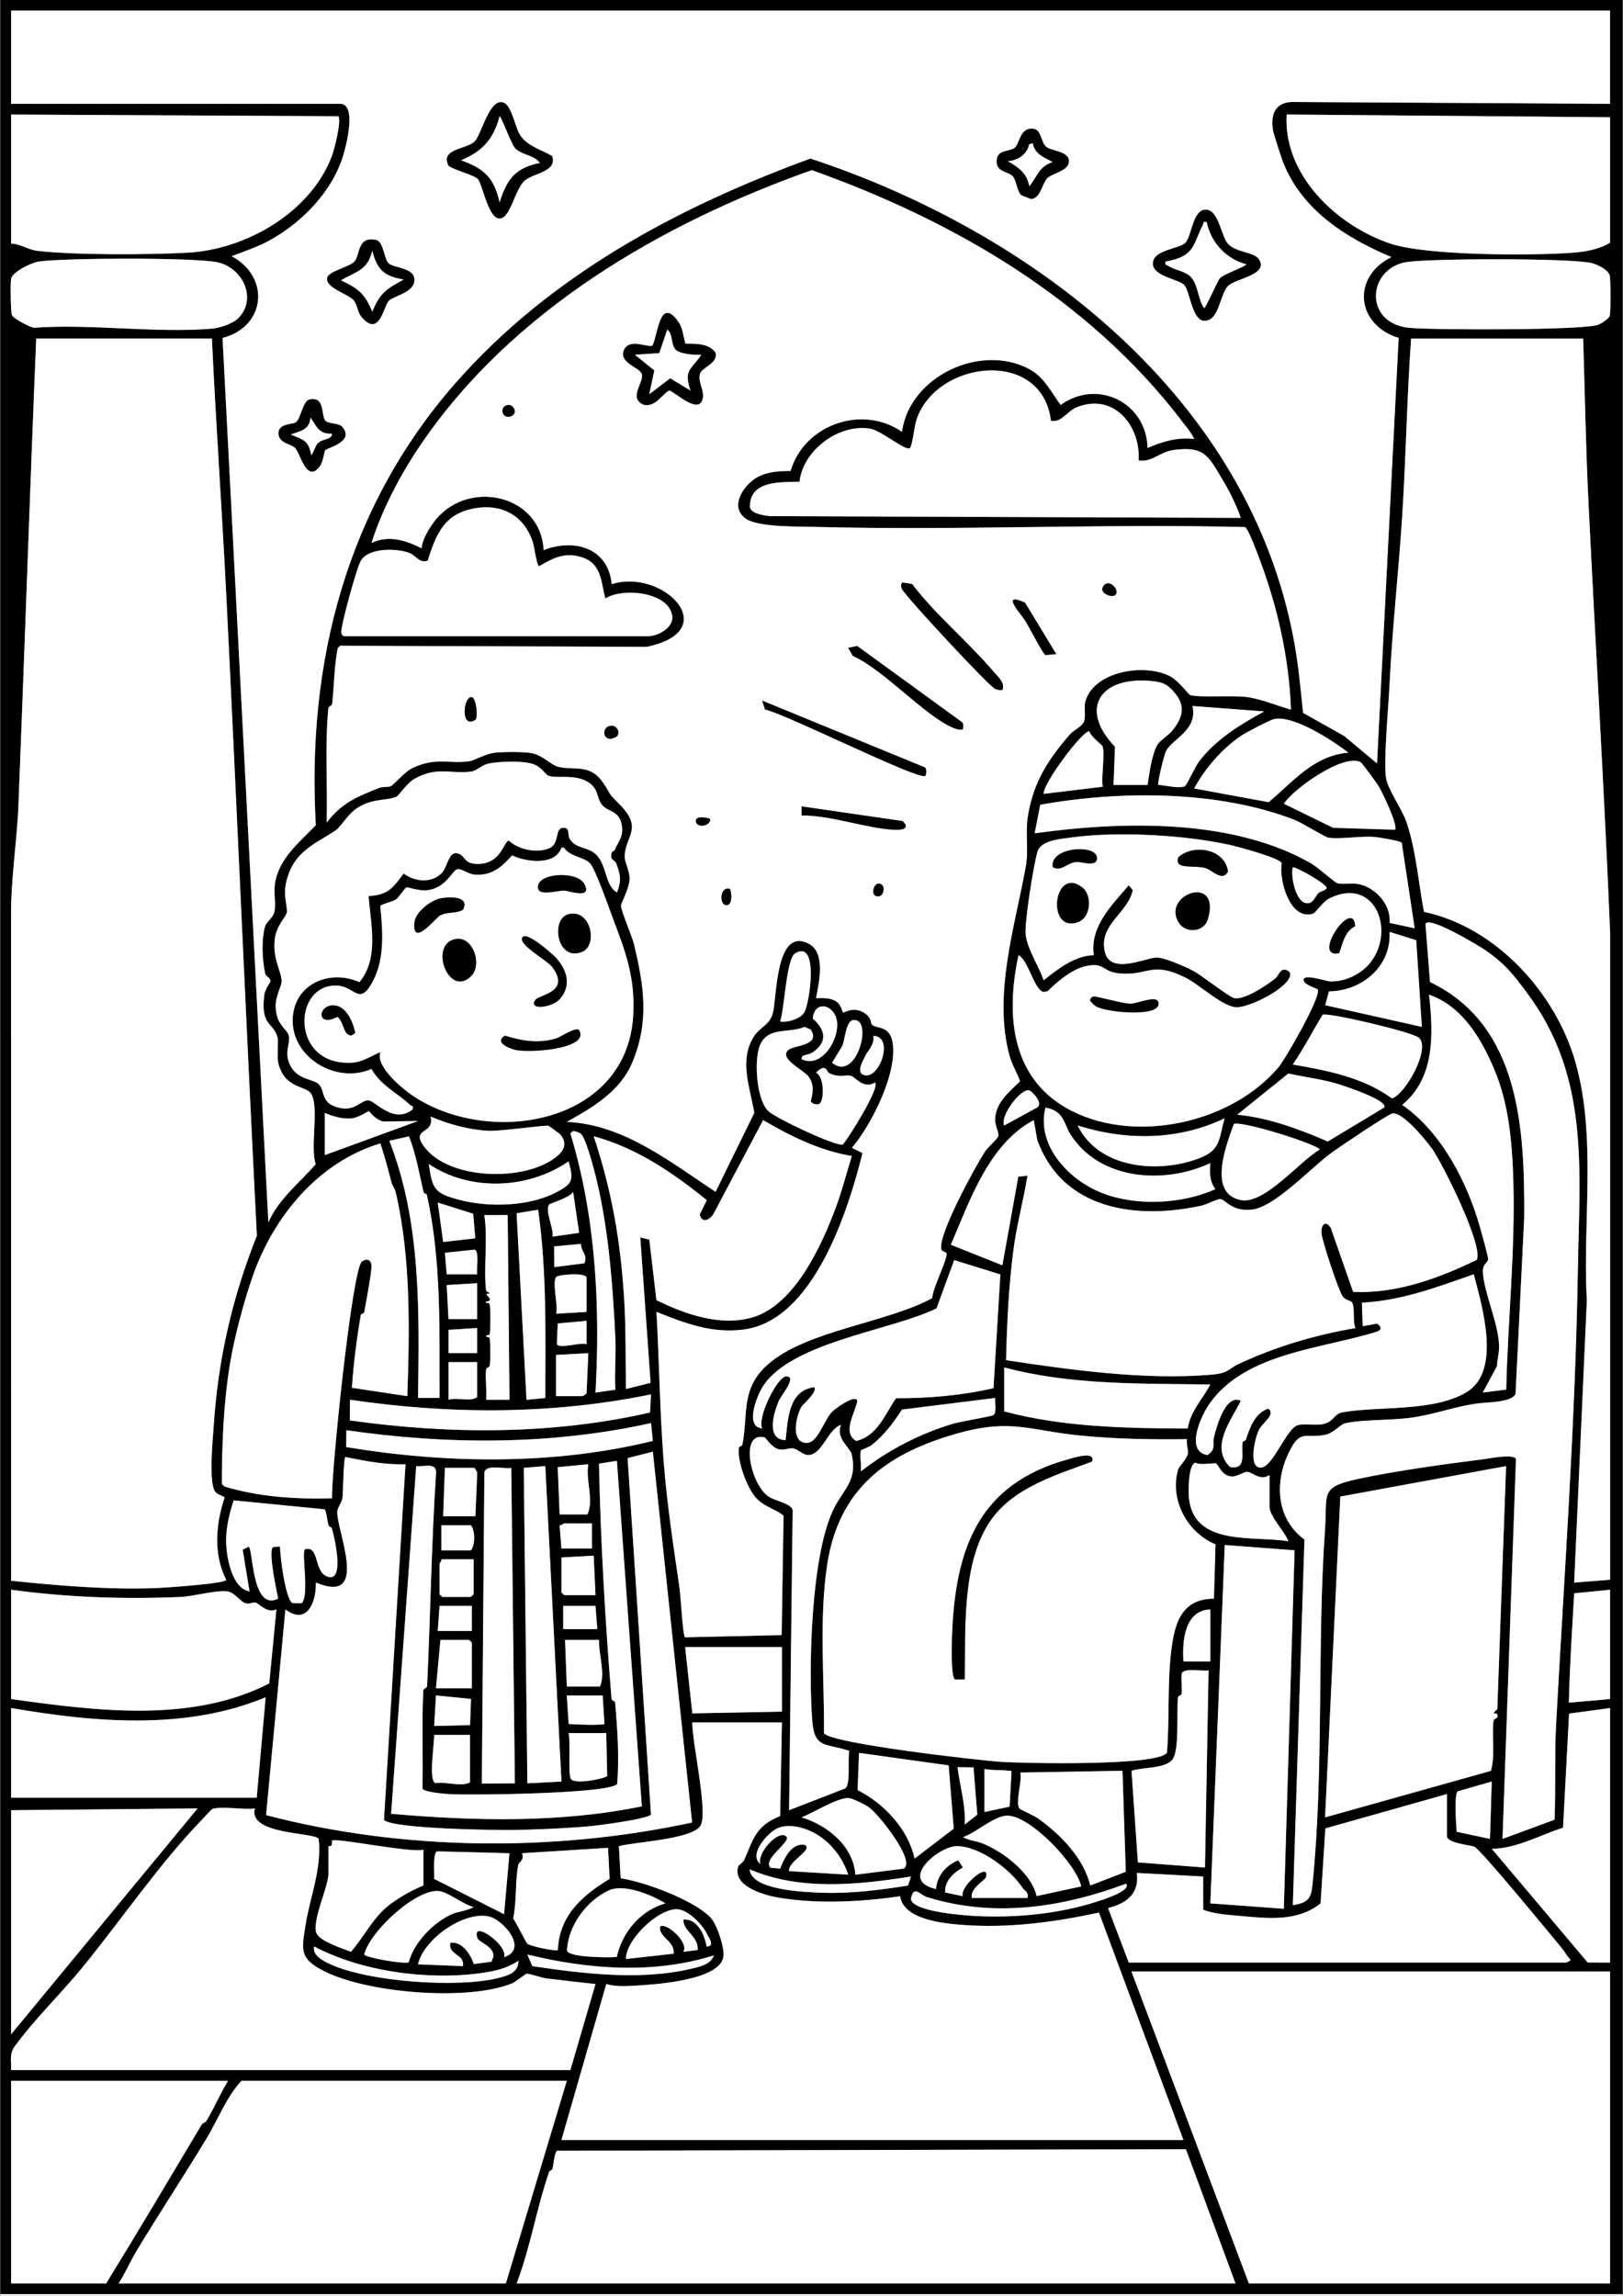 <?xml version="1.0" encoding="UTF-8"?>
<svg id="Camada_1" xmlns="http://www.w3.org/2000/svg" version="1.1" viewBox="0 0 595.28 841.89">
  <rect x="0" y="0" width="595.28" height="841.89" fill="#808080" stroke="none"/>
  <!-- Generator: Adobe Illustrator 29.0.0, SVG Export Plug-In . SVG Version: 2.1.0 Build 186)  -->
  <path d="M.14,841.29V-.06h595v841.34H.14ZM590.54,3.89H4.08v34.18h120.64c6.22,0,2.23,15.23,1.31,18.4-3.93,13.55-15.13,25.1-27.37,31.8-4.05,2.22-9.35,4.03-13.72,5.68,14.4,7.72,12.46,25.95-3.33,29.98l16.8,324.3c3.91-8.75,11.3-14.29,17.37-21.32-2.17-6.12,1.39-21-1.71-25.84-1.92-3-9.7-1.83-11.98-11.08-.68-2.78.14-7.73-.31-9.49-1.51-5.8-6.2-3.9-4.91-15.35.31-2.73,2.28-4.7,2.29-5.34,0-1.44-1.63-1.45-1.97-3.02-1.06-4.89-1.43-12.68.13-17.44.36-1.09,2.98-3.01,3.36-5.21.52-2.93-.32-6.66.09-9.76,1.28-9.5,9.12-15.55,15.04-21.77-3.43-59.78,11.4-116.67,51.05-161.93,34.73-39.65,81.37-64.6,130.37-82.54,82.21,27.14,161,87.93,177.38,176.99,1.59,8.65,2.42,17.52,3.3,26.28l15.14,8.52,11.99,10.02,7.93-156.03c-15.46-4.71-17.51-22.2-2.67-29.65-16.74-7.03-32.83-17.26-39.75-34.83-.6-1.53-3.49-10.63-3.61-11.33-.98-5.7.36-10.47,6.85-10.72l116.72.68V3.89ZM4.08,42.01v47.33c3.41.05,6.12,2.22,9.53,2.63,13.59,1.62,41.15,1.46,55.26.69,21.47-1.17,45.07-14.84,52.83-35.4.89-2.37,3.61-12.87,2.4-14.63l-120.02-.62ZM590.54,89.01v-46.01l-118.62-1c-1.34,22.08,18.34,40.76,38.07,47.35,13.3,4.44,52.1,4.46,67.1,3.31,4.51-.34,9.54-1.27,13.45-3.65ZM433.14,154.01c-34.18-44.43-83.14-72.97-135.45-91.61-55.27,19.59-109.96,51.49-143.35,100.57-7.34,10.8-14.23,23.73-18.11,36.14,6.26-3,12.59-.95,18.4,1.97.03-3.34,3.43-8.59,5.65-11.11,12.52-14.28,38.19-8.13,39.06,11.77,11.22-4.41,23.77-.79,24.98,12.49,18.71-6,41.61,17.02,12.8,22.99l-112.42-.41-.86.87c-1.35,6.67-1.28,13.6-2.04,20.31-.14,1.2-1.31.7-1.42,1.89-1.31,13.82-.24,27.92-.6,41.77,5.61-7.28,11.01-9.4,19.18-12.69,1.46-.59,3.11-.15,4.3-.65,1.3-.55,4.94-5.23,8.07-6.7,8.53-4,13.33-1.44,20.54-2.42,2.46-.33,5.86-2.8,10.01-3.2,3.11-.29,10.03-.33,13.01.18,3.8.65,7.39,4.38,9.51,4.95,6.11,1.66,11.91-1.41,16.9,6.11,3.12,4.7,1.39,3.26,5.66,7.48,9.38,9.27,2,11.99,2.14,19.64.03,1.94,1.83,5.2,1.79,7.96-.04,3.27-3.19,9.03-3.17,9.78.07,2.1,4.05,11.08,4.8,14.25,3.65,15.29,5.68,28.3-.68,43.37-4.45,10.55-14.44,16.37-23.98,21.7,20.91.93,37.84,14.69,54.56,25.64l14.18-28.93c-1.5-9.29-5.83-19.36,0-28.22,2.11-3.2,5.64-4.02,6.83-8.41,1.51-5.6.86-31.75,13.14-25.42,6.38,3.3,3.75,14.37,2.69,19.99,2.3-.04,4.58-.21,6.75.81,2.61,1.24,2.89,4.3,3.12,4.45.38.24,4.03-2.7,8.36.5,2.3,1.7,1.67,3.32,2.3,3.94,1.6,1.56,6.27.23,7.45,6.02,2.28,11.16-7.58,30.62-14.83,39.16l3.9,1.9c-5.27,21.23-18.04,61.59-43.76,64.74-11.77,1.44-21.2-2.27-31.81-6.5,1.02,18.28,1.23,36.6,2.64,54.87,1.21,15.65,3.73,31.96,5.88,46.81.36,2.46,1.11,17.03,1.97,17.66l35.42-.81.69-43.81c-3.31-2.6-6.97-3.14-10.05-6.44-3.26-3.5-7.2-14.09-6.29-18.51.09-.45,1.12-.53,1.22-1.01,2.27-11.03-.86-20.69,9.61-29.7,14.3-12.31,43.24-14.97,60.05-24.1-.01-3.3,5.61-14.2,5.26-16.37-.1-.64-1.67-.64-1.9-1.42-1.51-5.11,12.44-30.48,15.93-35.88,1.14-1.77,4.57-4.58,4.89-5.7.41-1.44-1.18-3.65-1.11-6.26.15-6.04,5.22-10.08,9.13-13.89-1.06-3.12-2.9-5.94-3.79-9.14-6.26-22.51,2.01-47.92,5.9-69.63,1.14-6.35-.32-12.03.83-18.87,2.05-12.2,7.4-20.38,15.24-29.46,1.38-1.6,4.35-2.9,5.17-4.57.91-1.86-.02-5.58.62-7.73,3.34-11.19,22.13-14.03,31.31-8.99,2.88,1.58,6.6,6.57,7.07,6.73,3.2,1.11,16.03-.04,21.51.84,4.8.77,10.75,3.18,15.51,4.53-.67-18.72-4.88-37.38-11.34-54.72-.71-1.92-4.32-11.78-5.53-12.22-52.5-1.29-105.23,1.33-157.69-.06-6.25-.17-20.84.14-25.35-2.98-6.5-4.49-.51-13.04,4.84-15.6,3.6-1.73,7.63-1.93,11.54-1.93,4.94-16.92,26.19-24.52,40.85-14.36,2.77-20.38,29.01-32.7,46.9-22.89,5.35,2.93,7.84,8.34,11.31,13.03,13.48-9.73,31.48-.92,31.88,15.77,5.68-2.38,10.76-4.01,17.09-3.29-1.18-2.62-3.14-4.72-4.87-6.96ZM87.35,116.72c7.28-7.24,1.17-19.05-8.15-20.65s-54.72-1.52-64.94-.17c-2.59.34-9.62,3.74-10.16,6.27-.32,1.48-.2,12.35.31,13.46.55,1.19,6.44,4.31,7.94,4.56,20.92-1.54,44.96,2.09,65.48.32,2.78-.24,7.55-1.82,9.53-3.79ZM516.09,96.08c-14.68,2.21-16.16,22.7,1.11,24.18,8.74.75,64.11.94,69.17-1.23,1.03-.44,3.7-2.15,4.03-3.2.39-1.23.37-13.53-.01-14.85-.62-2.12-4.62-4.03-6.66-4.51-7.87-1.85-58.77-1.72-67.65-.38ZM77.72,124.17H13.29c-2.37,57.08-4.25,114.18-6.52,171.27-.49,12.36-2.78,26.84-2.7,40.03l.02,244.21c17.78,1.83,35.68,3.35,53.62,2.66,2.68-.1,25.07-1.6,25.26-2.99-4.77-9.35-3.84-20.47-.59-30.16-.12-.57-2.43-.94-3.36-2.03-2.6-3.05-.95-19.45-.63-24.33,1.64-24.59,6.77-46.91,15.83-69.69-4.03-78.69-7.28-156.26-11.21-234.67-1.57-31.41-3.82-62.88-5.28-94.3ZM580.67,124.17h-63.12c-1.53,21.55-1.87,43.22-3.24,64.78-1.26,19.93-3.7,41.7-4.68,62.38-.36,7.53-2.28,28.22-1.24,34.16.7,4.02,5.92,11.34,7.53,16.13,3.46,10.32,4.33,22.07,6.36,32.75,26.47,5.63,48.32,29.73,55.57,55.2,7.83,27.51,2.53,58.87,4.16,87.27l-4.64,103.5,13.19-1.05v-237.26c-2.17-52.67-5.45-106.4-7.98-158.34-.97-19.81-1.3-39.7-1.92-59.53ZM385.47,154.35c-3.26-26.93-42.3-22.27-49.37-.27-.77,2.38-1.47,9.58-2.43,10.25-1.58,1.11-10.42-6.45-14.49-7.13-11.51-1.95-24.7,7.96-25.93,19.44-7.12.24-18.52-.55-18.17,9.51.71,2.29,5.32,2.92,7.42,3.12l172.6.63c-1.73-4.91-4.04-9.54-6.7-14-5.23-8.76-6.65-12.38-17.88-10.9-5.14.68-7.86,4.54-12.9,3.87.77-12.83-9.11-24.86-22.54-19.59-3.89,1.53-5.52,5.71-9.61,5.06ZM126.04,233.29h111.77c3.55,0,9.33-3.19,8.76-7.39-1.2-8.85-18.24-10.53-24.52-6.42-1.55-5.33-1.25-12.49-8.08-14.94-6.45-2.32-10.88-.06-16.25,3.11-.88-.26-1.72-7.12-2.3-8.89-3.52-10.67-12.91-14.75-23.69-11.82-9.52,2.59-12.14,10.22-14.88,18.67-3.01.99-4.36-1.83-6.35-2.69-4.59-1.98-15.26-2.17-18.13,2.65-1.54,2.58-7.28,23.48-7.19,26.22.03.8.24,1.03.86,1.49ZM408.42,287.84h12.49c.55-3.7,1.58-11.59,3.73-14.93.92-1.44,4-3.31,5.45-5.13,3.73-4.67,4.88-8.88.69-13.8-2.78-3.26-4.62-3.92-8.85-4.29-18.25-1.6-26.44,10.04-12.98,24.15l-.53,14ZM463.65,260.9l-26.3-1.98c2.12,8.64-7.22,12.03-9.6,16.37-.78,1.43-3.36,12.03-2.89,12.56,2.35.08,7.98,1.59,9.89.36.43-.28,3.84-7.37,4.95-8.85,6.04-8.05,15.24-13.71,23.95-18.44ZM494.55,276c-5.73-4.41-20.02-13.74-27.13-12.33-1.68.33-10.47,4.99-12.23,6.17-6.75,4.52-13.41,12.14-17.18,19.3l27.29,5.03c9.06-7.56,16.42-17.06,29.25-18.17ZM404.32,273.52c-.16-.33-4.44-3.62-4.77-5.35-2.47-.31-16.85,18.88-16.78,22.95l21.7-2.62c-.67-3.2.96-12.67-.15-14.98ZM225.36,311.89c1.55-3.46,3.55-5.39,2.64-9.63-1.13-5.26-5.2-4.49-7.27-7.2s-1.09-6.25-5.79-8.67-10.56-.8-13.83-1.94c-1.11-.39-2.49-3.42-6.1-4.42-3.89-1.08-12.29-.86-16.21.08-1.84.44-4.12,2.52-5.65,2.77-7.48,1.21-12.53-2.08-21.08,2.71-2.77,1.55-5.84,6.19-6.61,6.54-3.6,1.65-8.56.45-14.31,4.1-3.58,2.28-6.07,6.98-8.1,8.33-7.93,5.27-15.33,7.64-18.03,18.78-1.27,5.25.6,9.29.16,11.43-.3,1.49-3.9,4.71-4.43,9.94-.73,7.18,2.55,11.62,2.56,15.11,0,1.75-2.28,5.54-2.2,9.22.14,6.89,4.18,8.25,4.79,10.66.8,3.15-2.24,6.79,1.12,11.97,2.73,4.22,7.98,4.11,9.87,5.9,2.66,2.52.27,7.37,8.32,8.83,5.12.93,7.5-3.15,10.02-2.88s9.19,8.89,16.13,3.29c.44-1.51-.43-1.12-.83-1.5-4.61-4.43-10.82-7.12-14.28-13.3-13.13,5.76-29.87-4.5-28.86-18.95.87-12.43,13.67-17.69,24.44-12.89,7.26-8.71,4.15-21.24,3.36-31.6,7.25-.27,9.09-3.2,12.85-8.25,4.08,3.09,10.41,3.71,14.11-.31,2.15-2.34,2.41-8.55,6.29-6.85,2.44,1.08,1.72,3.67,6.91,3.66,8.45,0,9.4-8.27,11.26-8.56,3.68,3.34,10.5,4.85,15.12,2.67,3.46-1.64,1.81-7,4.53-7.34,3.04-.36,1.8,2.51,2.66,3.95,2.41,4.06,7.09,2.77,10.15,6.28,3.51,4.03,2.94,10.98,7.23,13.47,1.7-4.38,1.28-6.39-.25-10.61-.52-1.44-2.54-1.06-1.69-4.03.08-.49.93-.56,1.01-.75ZM499,279.45c-6.4-3.07-24.37,9.64-28.11,15.29l18.1,8.84,22.64.69c1.31-1.54-4.76-13.94-6.01-16-.69-1.15-6.13-8.57-6.62-8.81ZM514.12,309.03c-.59-.66-8.55-1.99-10.05-2.11-4.86-.4-12.87.95-16.83.28-1.4-.24-9.56-5.41-12.42-6.52-27.88-10.86-64.16-10.82-93.28-5.54l-2.04,10.45c32.07-4.45,72.74-5.53,101.6,11.16,2.08,1.2,8.51,6.88,9.32,7.12,2.1.61,5.13-.13,7.59.3,6.41,1.12,12.3,7.58,11.68,14.29l9.19,1.98-4.75-31.39ZM502.86,352.68c9.01-11.97,1.13-31.25-15.1-23.32-2.69,1.31-5.1,5.35-6.16,5.68-8.49,2.7-12.63-12.45-11.48-18.5-.7-1.98-16.61-6.19-19.49-6.81-16.46-3.56-40.83-4.93-57.48-2.65-4.12.56-11.32,1.04-12.59,5.16-1.41,4.58-4.87,26.2-4.36,30.48.66,5.52,4.88,11.51,6.58,16.76,5.26-4.15,11.34-9.02,18.4-9.21-1.46-10.6,6.57-18.27,12.82-25.62l1.49,1.72c-1.79,8.61-12.67,12.65-10.22,22.77,2,8.3,14.58,2.28,18.69,1.99,2.88-.2,10.98,3.45,13.82,4.95s13.3,9.74,15.07,9.97c4.01.52,11.72-4.77,14.87-7.22,1-.78,1.63-2.91,2.96-3.22,1.09-.25,2.72.64,2.56,1.93-.62,4.87-15.08,12.01-19.77,11.82-5.14-.21-13.55-8.34-18.73-10.9-12.72-6.27-13.63-.31-24.71-1.58-5.84-.67-4.96-4.28-12.27-2.47-4.77,1.18-10.06,5.62-13.49,9.06l-1.56.3c-3.5-.97-5.47-11.6-9.13-13.49-4.89,22.43-2.62,46.15,19.93,57.3,23.88,11.82,58.35,4.02,75.41-16.21,2.58-3.06,15.82-26.11,14.4-28.53-.14-.24-4.3-1.65-4.89-2.69-2.12-3.77,7.93-.34,9.33-.28,5.61.25,11.74-2.73,15.11-7.2ZM224.59,336.24c-1.39-3.66-6.26-17.7-8.24-19.71-2.33-2.35-7.24-2.31-9.48-5.65l-.94-.02c-2.31,6.7-13.04,5.26-18.1,2.82-3.8,4.28-7.51,7.55-13.77,7.05-2.31-.18-4.97-2.42-6.48-1.93-1.76.57-3.92,6.73-10.8,7.66-2.94.4-7.22-1.17-7.66-1.07-.61.15-2.65,3.62-4.01,4.52s-5.38,1.62-5.62,2.41c.97,9.61,1.76,20.58-3.63,29.1-4.4,6.96-5.98.14-12.45-.01-15.19-.35-16.63,25.84,1.49,28.14,6.79.87,8.92-1.17,14.62-3.77-1.94,5.31,8.22,13.64,12.29,16.31,28.47,18.65,78.23,9.81,80.44-29.76.79-14.05-2.9-23.55-7.66-36.09ZM483.57,327.49c.72-.73,2.41-.74,3.07-1.85-.64-1.98-12.01-8.12-12.47-7.56-.9,3.28,1.27,14.31,6.09,13.05,1.59-.42,2.32-2.63,3.32-3.64ZM559.88,363.85c-5.21-6.9-7.87-10.35-15.14-15.43-1.9-1.32-20.87-12.81-21.93-9.59l1.67,21.3c33.1,15.81,34.73,54.18,34.54,86.44l-3.17,64.58c-1.33,3.15-10.26,3.03-13.68,3.48-8.33,1.08-14.8,3.66-23.17,5.04s-18.19.73-25.43,2.19c-2,.4-4.35,3.63-7.54,4.29-7.45,1.55-9.04-2.33-13.3,6.42-5.39,11.06-4.67,24.37,5.69,32.01l-4.26,134.07c5.47-.93,6.67-2.24,7.21-7.57,4.27-42.02,1.61-87.6,4.59-130.15.93-13.17-2.02-15.51,11.73-18.51,13.86-3.02,32.32-5.53,46.57-7.34,2.27-.29,10.82-2.01,11.74-.09l-4.93,139.34,19.08-7.02c.48-11.7-.05-23.75.59-35.41,2.99-54.43,7.06-111.01,7.96-166.23.61-37.12,4.39-71.03-18.85-101.82ZM521.5,376.57l-2.06-31.78-9.77-3.05c.69,12.68-10.2,21.69-22.24,21.81l-1.37,5.07,35.44,7.95ZM295.1,371.09c1.92-3.71,5.27-26.7-3.43-21.51-3.3,1.97-3.93,20.58-5.54,25.02,2.74.47,7.68-1.04,8.97-3.51ZM548.05,392.12c-4.83-11.37-11.75-23.13-23.91-27.37,1.56,14.28,2.29,30.44-9.85,40.42,14.42,9.96,23.93,28.45,28.58,45.03.49,1.76,2.99,10.63,2.93,11.53-.1,1.47-1.96,1.55-1.91,4.46.11,7.21,5.93,19.44,5.94,27.7,0,2.41-.71,4.67-.77,7.06l-5.21,9.7,8.59-1.07c.58-25.13,3.33-51.08,2.62-76.18-.4-14.2-1.61-28.54-7.02-41.28ZM306.28,372.2c-2.33-4.44-7.7-4.41-8.17,1.33,4.53,4.01,5.59,8.33.19,12.25-1.92,1.39-4.49.68-4.28,2.62,8.09,4.02,15.54-9.95,12.26-16.2ZM474.17,390.37c12.65,2.17,25.91,4.76,36.4,12.45,5.33-1.97,14.13-18.45,9.89-22.24-2.37-2.11-32.43-9.19-35.31-8.5-3.65,5.93-6.9,12.35-10.97,18.29ZM305.2,389.71c8.41,6.92,14.33-13.4,9.18-15.46-4.39-1.75-4.2,7.13-5.58,9.54l-3.6,5.91ZM300.53,404.77c-.74.46-2.79.13-3.14-.96.84-3.4,1.27-6.07-.84-9.05-1.6-2.26-11.59-6.84-7.1-9.93,2.24-1.54,11.68-1.5,7.89-7.29l-2.26-.95c-5.98,2.55-13.78-.35-16.51,7.22-1.97,5.45-1.12,19.44,3.27,23.68,2.61,2.52,25.2,13.25,27.32,12.18,2.12-2.34,13.67-20.81,11.81-22.7-4.3,2.64-7.38-2.17-8.94-2.47-2.26-.44-3.95.83-7.77-.89-1.25-.56-1.13-3.99-4.96-.26,3.13,1.45,3.05,10.3,1.24,11.43ZM317.29,387.34c-.77,1.72-3.07,5.52-.92,6.66,5.8,3.08,12.04-13.92,3.96-14.14.55,3.21-2.24,5.69-3.04,7.48ZM507.69,406.14c1.64-2.72-15.84-8.32-17.74-8.87-5.69-1.63-11.66-2.33-17.42-3.61l-18.74,15.11c11.59,1.11,22.62,5.27,33.2,9.81l20.7-12.45ZM368.32,412.73l12.12-6.62c2.32-1.56-1.8-5.84-2.91-6.23-2.86-1.02-10.88,9.23-9.2,12.85ZM443.91,426.53c-16.88,7.9-40.38,6.33-51.15-10.31-2.71-4.18-2.26-8.71-9.32-10.06-3.47,14.19,8.96,26.94,21.35,31.56,12.53,4.67,28.85,3.76,40.96-1.62-2.17-3.25-2.04-5.62-1.84-9.56ZM119.14,408.13v15.45l34.17-12.49-12.65.18c-3.07-.57-5.07-3.76-5.41-3.78s-3.76,2.47-6.55,2.66c-3.33.22-6.55-.77-9.56-2.02ZM525.07,420.99c-2.21-3.03-10.49-13.19-14.3-12.71-1.52.19-20.1,12.74-22.74,14.7-7.2,5.34-20.48,19.61-28.72,20.58-7.61.9-9.78-3.77-11.76-3.86-1.02-.05-5.18,2.06-6.79,2.41-24,5.25-51.03,1.61-60.31-24.09l-1.27-7.25c-16.49,8.7-23.52,29.65-30.42,45.69l18.9,7.54,5.84-32.48,3.37-.39c-1.5,9.17-3.97,18.11-5.17,27.37-1.72,13.29-2.37,26.92-2.68,40.29,23.87,3.61,51.07,7.38,75.26,5.32,6.61-.56,5.87-2.01,10.37-4.09,13.69-6.35,27.61-10.42,42.54-13.02-1.21-2.44-.05-7.42-1.3-9.38-.46-.72-2.21-.71-3.32-2.09-1.62-2.02-7.55-20.4-7.84-23.09-.35-3.3,1.5-5.28,3.41-2.06l8.18,23.37c15.83.71,31.25-4.92,45.28-11.72,2.82-4.79-12.74-35.88-16.51-41.04ZM201.18,412.85c-1.22-.34-17.66,2.03-21.87,1.84-7.15-.33-14.86-2.41-21.38-5.24,1.63,6.71-7.47,4.03-2.42,10.96,8.99,12.34,36.57,12.96,48.1,4.15,3.07-2.35,4.77-4.92,1.94-8.5-.17-.21-4.11-3.13-4.37-3.2ZM395.27,412.73c7.66,15.83,29.52,17.78,44.57,12.02,7.99-3.06,7.13-7.01,9.33-14.65-17.06,8.14-36.08,8.28-53.9,2.63ZM312.43,423.91c-11.67-1.94-22.41-7.24-32.53-13.16l-18.21,34.4c-1.4,2.27-4.24,3.54-5.05.23l2.59-5.28c-12.31-10.02-25.95-19.27-41.47-23.43,6.69,20.04,9.94,38.93,11.2,60.11.64,10.78.45,21.76.64,32.56l9.03-2.27-3.79-53.33,3.32.84,2.61,22.18c10.46,5.17,23.53,9.74,35.22,6.32,15.54-4.55,25.44-26.46,30.62-40.41,2.28-6.13,3.88-12.55,5.83-18.78ZM452.55,412.15c-2.65,7.42-9.81,25.43,2.51,27.92,8.73,1.76,21.67-14.35,28.95-18.47.05-1.65-27.92-10.59-31.46-9.45ZM212.9,415.64c-.86-.5-1.76-.74-2.75-.9l-.94.94c9.28,30.53,10.98,63.15,9.2,94.99l7.27-1.04c-.35-6.32.31-12.73,0-19.04-.93-19.37-2.58-41.86-7.72-61.3-.69-2.62-3.41-12.68-5.07-13.64ZM150,416.71l-7.2,1.63c11.7,29.76,10.97,62.71,10.53,94.3h7.9c-.09-24.78.75-50.14-4.66-74.44-.11-.51-1.08-.5-1.2-1.01-1.63-6.9-2.75-13.85-5.36-20.48ZM143.75,434.15c-1.31-4.96-2.6-9.98-4.24-14.85-22.83,6.9-39.21,26.85-46.85,48.78-3.23,9.27-6.7,22.33-8.27,31.82-2.4,14.5-3,29.72-3.01,44.32l.97.9c12.75,3.85,26.15,4.68,39.43,4.32-.3-9.57,7.39-84.27,10.96-86.81,1.77-1.26,3.45-.76,3.52,1.65s-2.11,13.82-2.68,16.99c-.08.46-1.16.44-1.25.96-1.5,8.81-2.67,17.75-3.25,26.69l20.31,3.06c.86-24.1,1.3-50.82-4.17-74.4-.41-1.76-1.39-3.13-1.47-3.43ZM208.55,425.87c-14.8,10.3-36.28,11.12-51.28.99,1.33,9.32,2.18,10.76,11.19,13.13,10.74,2.82,25.44,2.49,35.42-2.69,6.33-3.28,6.55-4.54,4.67-11.43ZM212.41,452.09l-2.21-15.04c-.86,1.97-8.49,4.28-8.8,4.68-1.65,2.15,1.9,9.21,1.24,11.75l9.77-1.39ZM173.55,445.09l-12.99-4.1,1.97,14.45,11.78-1.34-.77-9.01ZM197.37,443.62l-7.88,1.32,3.63,68.4,6.9-.69c.02-23.05.6-46.17-2.64-69.02ZM186.2,445.59h-8.55c1.35,8.77-.28,18.82.6,27.33.13,1.27,3.05,1.39.07,1.6l1.32,1.65c.55,1.43-2.04.79-1.31,1.63.14.16,1.21-.5,1.37.95.24,2.22.26,8.31-.05,10.46-.1.69-1.29.17-1.33.76-.05.63,1.26-.22,1.38,1.27.2,2.4.21,6.9,0,9.29-.11,1.19-1.31.7-1.42,1.89-.31,3.45.33,7.38.05,10.89h8.55s-.66-67.71-.66-67.71ZM213.14,456.13l-9.89.93.04,7.6,11.07-1.42c1.23-3.43-1.43-4.34-1.23-7.12ZM175.02,467.28c-.33-1.69.87-8.54-.96-9.02l-10.88,1.14.66,7.88h11.18ZM366.91,467.38l-16.94-5.27-6.48,17.69c-16.86,8.37-55.95,12.59-64.7,30.44-1.71,3.49-5.28,13.05.76,13.58-1.96-3.72,5.51-19.1,8.88-19.08,4.05.03-2.03,7.2-2.81,9.04-1.9,4.48-4.71,14.16,2.52,14.35.83-7.34.95-18.21,10.48-19.42,1.54,1.51-4.19,6.29-4.79,7.4-1.9,3.53-3.88,12.68,1.83,13.04,4.31.27,6.45-8.38,9.6-11.5,1.02-1.01,8.53-6.61,9.18-3.91-.75,4.46-5.72,11.51-.41,14.69,7.78-1.81,10.53-9.77,14.61-15.66,12.03,0,24.03-1,35.75-3.7l2.52-41.67ZM215.13,481.09v-12.82c-1.47-1.64-9.13-.86-10.75-.23-2.34.92.56,11.1-.43,13.7l11.18-.66ZM540.54,467.3c-13.6,4.77-26.35,9.64-41.01,10.42l.29,8.62,5.29-.95c1.31.98,1.96,1.9.22,2.85-20.16,6.43-48.3,7.67-61.64,26.43-3.15,4.43-9.16,17.56-.84,18.91,3.39-2.05,1.77-4.17,2.45-6.76,1.08-4.09,4.27-15.69,9.83-13.16-3.56,7.27-11.43,16.93-3.97,24.31,6.47,1.19,3.88-5.64,4.63-9.07.1-.45,1.04-.49,1.21-1.01,1.35-4.21,3.39-9.95,8.28-11.3,2.61,2.27-2.11,5.06-3.48,7.68s-4.21,14.18.75,13.92c4.33-.23,9.31-14.34,13.41-15.54,2.53-.74,6.33.23,9.43-.44,3.81-.82,3.85-3.69,6.91-4.26,13.08-2.43,33.59-.03,45.75-7.51,12.69-7.8,5.57-31.38,2.51-43.13ZM175.02,470.57l-11.18.66.66,12.49h10.52v-13.15ZM215.13,484.37l-10.56.95-.33,7.64c1.26,1.78,8.57-.85,10.89-.04v-8.55ZM175.02,487l-10.52.65v8.55h10.52v-9.2ZM203.95,496.86v15.12h9.53c.22,0,1.53-.67,1.66-1.12l.64-14.65-11.83.65ZM175.02,499.49h-10.52v13.8c3.41-1.01,7.91.94,10.52-.99v-12.82ZM368.31,501.46v16.1c21.73,5.82,44.85,6.21,67.33,6.28.93-6.32,5.43-10.75,8.28-16.14-25.35-.4-50.94.33-75.61-6.25ZM238.79,511.32c-36.21,7.48-73.91,7.39-110.45,1.97l-.03,7.59c36.42,5.13,74.13,5.31,110.09-2.9l.38-6.66ZM315.73,539.59c10.17-7.93,21.64-13.87,34.04-17.56,2.44-.73,14.04-2.66,14.63-3.12,1.3-1.03.39-4.73.63-6.27l-34.19,4.26c-3.3,5.02-6.48,9.35-11.23,13.09-.9.71-3.66,1.64-3.77,1.82-.68,1.16.25,6.03-.11,7.78ZM238.79,521.84c-36.57,8.15-74.76,7.98-111.76,2.63l-.05,6.18c36.68,6.09,76.29,6.65,112.45-2.27l-.65-6.55ZM435.38,527.75c-13.05.15-26.12-.03-39.11-1.32-18.43-1.83-25.35-6.23-44.39-.98-26.41,7.27-44.15,20.26-48.45,48.18-3.08,19.98-1.03,41.72-1.2,61.94,2.44,3.82,57.34,10.03,65.08,10.52,8.18.52,57.85,1.64,60.72-3.43.94-11.78.15-24.71,1.45-36.35,1.14-10.19,3.38-20.07,15.77-20.06l.58-19.95c-10.44-4.24-16.97-16.54-13.69-27.54.21-.69,3.23-3.94,3.54-5.67.26-1.43-.69-3.69-.29-5.35ZM306.23,552.45c3.77-6.96,8.18-9.78,6.18-19.09-.52-2.44-6.03-5.89-3.93-10.86-4.92,1.71-6.68,10.52-11.66,11.06-2.26.24-4.1-2.15-5.92-2.4s-3.08.87-5.43.26-4.67-4.22-4.99-4.3c-9.22-2.42-5.43,16.91,1.38,21.68,2.22,1.55,8.36,2.55,8.88,4.93l-1.31,110.09,20.6-7.99c2.05-1.48.8-10.63,1.48-13.73-8.23-2.93-12.74-.56-13.56-10.79-1.53-19.15-.53-62.54,8.29-78.85ZM239.44,532.35l-9.23,2.36,8.57,130.74c-1.44,1.63-19.26,3.97-22.68,4.27-8.38.73-19.15,1.22-27.57,1.36-6.68.11-44.13-.4-47.68-3.65l7.89-130.47c-7.48.24-14.72-1.18-22.02-2.64-.72.15-.9,13.24-1.05,14.74-.22,2.1-1.84,3.45-1.94,5.28-.36,6.94,12.22,34.38-7.86,26,.22,7.01-3.22,15.87-11.17,9.86l-7.09,75.43c50.19,13.07,105.58,13.6,156.25,2.71l-14.4-135.99ZM226.26,535.69l-6.57,1.02c.59,28.67,2.28,57.46,4.59,86.06.09,1.14,1.3.94,1.34,1.41.84,9.88,1.56,20.18.75,30.02-2.8,3.59-54.25,4.19-61.57,3.71-1.94-.13-9.11-.71-9.84-1.99.24-11.87-.27-24.01.28-35.87.05-1.16,1.36-.73,1.42-1.89,1.22-26.08,1.58-52.21,3.29-78.26.04-3.74-4.77-1.92-7.29-2.3l-9.21,127.52c30.51,2.65,61.88,3.42,91.96-2.73l-9.15-126.72ZM465.62,540.9c-3.41,2.32-6.43-1.13-8.1-1.17-1.5-.03-3.71,1.87-5.88,1.69-3.74-.32-4.55-4.21-5.71-4.79-.49-.25-5.87.82-7.49-.26-2.71.78-2.62,10.96-2.33,13.32,2.15,17.53,23.92,13.36,36.42,15.5-1.28-3.69-6.91-8.97-6.91-12.8v-11.5ZM205.26,555.36h10.19c2.49-5.35-.74-12.42.33-18.41l-11.22,1.07.7,17.34ZM200,537.62l-7.89.65,1.31,115.69,12.5-.66-5.92-115.68ZM552.4,537.62l-60.81,11.17-5.58,117.65,60.83-17.06c1.62-5.84.28-12.48.91-18.14.15-1.35,1.98-.77,1.38-2.6-.29-.88-2.69.67.04-1.92l3.22-89.11ZM174.36,556.02l.67-16.11-1-1.63h-10.85l-.66,17.75h11.83ZM187.52,538.27c-2.68.56-9.1-1.47-9.86,1.65l-.93,114.12,12.11-.08-1.32-115.69ZM119.05,553.48l-33.34-3.28c-1.57,4.75-2.9,10.33-2.76,15.38.17,5.76,2.1,16.76,8.58,18.04l-2.51-15.33,2.18-1.09c1.68.52,1.07,23.98,10.83,19.01-.59-2.85-3.8-17.67-1.84-18.91l2.52-.11c.02,3.44,1.96,19.23,4.6,20.71l3.33.03c2.97-2.99-.21-18.77,1.23-19.8,5.3-1.5,3.17,7.88,7.96,9.91,6.91,2.93,2.83-14.47,1.9-17.58-.16-.54-1.03-.52-1.2-1.02-.38-1.11-.89-5.59-1.47-5.96ZM217.1,558.65h-10.19c-.26,0-1,.86-1.65.66l.66,8.54h11.18v-9.2ZM161.87,568.51h10.85c1.58-1.94,1.62-7.13,0-9.2h-10.85v9.2ZM474.83,568.51l-25.61-1.93-5.29,131.42,26.95,1.97,3.95-131.46ZM205.92,571.14v12.82l.99.99h11.51l-.66-14.46-11.83.66ZM173.71,571.8h-11.83c.2.64-.66,1.42-.66,1.64v11.17l.99.99h10.52l.99-.99v-12.82ZM4.08,582.97v40.1c30.82,4.27,66.04,8.97,94.67-5.74l2.63-27.13c-3.58,1.56-6.16-2.14-7.7-2.51-.98-.23-2.09.66-3.5.29-2.04-.53-4.04-4.07-6.87-4.4-4.24-.51-12.33,1.85-17.08,2.05-20.69.88-41.71.15-62.15-2.65ZM590.54,623.06v-40.1l-13.15,1.31c-.8,13.34-1.65,26.74-1.97,40.1l15.12-1.32ZM173.05,588.88h-11.83l-.66,9.2h12.49v-9.2ZM218.41,588.88h-11.83v8.54h12.49l-.66-8.54ZM443.92,590.2c-9.55.32-10.35,11.84-9.86,19.06h9.86v-19.06ZM173.05,619.12v-16.76l-.99-.99h-10.52l-1.64,17.75h13.15ZM219.73,601.37h-12.49l.66,17.09h12.16c2.11-4.81-.57-11.77-.33-17.09ZM286.79,604h-35.5l2.64,24.31,32.86-.65v-23.66ZM443.27,612.54c-2.09.42-8.96-1.04-9.77,1.08-.42,2.49.23,5.21-.12,7.65-.07.49-1.21.26-1.34,1.41-.54,4.95.61,18.87-1.91,22.4-2.59,3.62-11.08,2.87-15.11,4.29l2.34,33.58,24.6,1.89,1.32-72.31ZM159.24,632.93l13.16-.32.36-9.59-12.86-1.28-.67,11.18ZM221.04,621.75h-13.15l.69,10.48c4.45.12,8.69.56,13.12.04l-.66-10.52ZM4.08,626.35v32.86h90.07l3.28-36.81c-29.28,12.19-62.78,9.21-93.36,3.94ZM590.54,626.35l-15.04,2.05-2.21,41.84c-8.44,2.69-17.35,7.77-26.15,7.72l35.2,41.71,8.2.02v-93.34ZM286.79,631.61h-32.87c-.11,7.24,5.78,32.24,3.13,37.64s-24.08,6.1-30.05,7.75l.65,11.76c9,1.4,26.42,7.85,32.79,14.21,2.53,2.53,5.38,11.33,4.89,14.59-1.36,8.9-26.26,10.26-33.45,10.65-3.17.17-6.43.23-9.51-.65l-16.45,57.19h228.14s-30.99-83.39-30.99-83.39c-16.6,3.54-33.09,5.79-50.19,4.5-7.08-.53-21.48-1.95-22.73-10.49-14.54,2.07-30.26,2.93-44.82.46-5.28-.9-16.93-4.25-14.53-11.49.21-.64,1.67-1.16,2.21-2.41,3.35-7.71,4.27-12.46,13.13-15.98l.65-34.36ZM222.36,635.55h-13.81c.75,3.47-.23,14.17.75,16.67.89,2.29,11.43.3,13.4-.87l-.35-15.79ZM172.39,636.21h-13.15c.15,2.85-2.15,16.65.42,17.65,4.02-.58,9.51,1.47,12.73-.23v-17.42ZM347.94,647.38l-32.87-4.59-.52,13.66c9.65,4.8,18.61,14.39,20.9,25.11l14.36-10.99-1.87-23.2ZM357.06,648.12l-5.84-.08c.82,7.14,3,13.47,2.63,21.03l4.6-3.62-1.39-17.33ZM361.08,648.7v15.78l9.21-1.97.68-12.16c.12-1.36-.08-.87-.99-1-2.66-.37-6.09-.06-8.9-.65ZM399.88,691.43l13.03-5.04-1.21-37.03-37.47.65c.76,3.08-1.9,10.77-.35,13.17.21.33,5.58,2.74,6.86,3.66,8.33,5.94,16.76,14.62,19.14,24.59ZM546.48,674.33l.65-21.03-12.5,3.6c-1.35,1.15-.55,12.35-.36,14.84l12.2,2.59ZM530.71,657.9l-44.6,12.59-1.75,27.5c-8.44,6.82-19.36,5.51-29.57,4.6-4.31-.39-9.76-.74-13.49-2.29v-12.16l-24.33-1.32c.97,7.71-3.83,11.2-10.56,12.87l7.6,20h160.42c.1,0,1.68-.75,1.64-.98-1.32-1.35-2.19-3.07-3.39-4.5-4.04-4.83-29.68-36.17-31.98-37.02-1.7-.63-9.99-1.29-9.99-3.84v-15.45ZM318.73,662.77c-1.35-.92-6.29-3.51-7.78-3.43-4.5.24-12.52,5.37-16.93,7.1,9.46,2.91,18.96,10.46,19.72,21.05l17.79-2.26c4.36-3-9.55-20.23-12.8-22.45ZM4.08,663.82v82.16l68.38-82.81-68.38.65ZM4.08,759.13h205.13l9.21-31.55c-5.99-.65-12.01-1.31-18-2.06-1.64-.21-6.57-1.86-7.22-1.74-.48.08-4.06,3.03-5.54,3.62-16.34,6.57-52.93,3.48-68.75-4.51-9.13-4.61-8.32-7.64-6.8-17.12,1.67-10.43,6.01-20.6,4.77-31.46-1.75-2.42-26.03-1.43-23.38-11.13-3.71.67-12.87-1.06-15.78.32-.23.11-2.86,3.03-3.53,3.71-15.01,15.37-30.02,37.21-43.82,54.13-7.94,9.74-17.63,19.02-24.98,29.11-2.03,2.78-1.19,5.45-1.3,8.7ZM380.21,695.3l16.36-3.54c-1.87-8.36-18.88-26.1-27.2-25.94-4.85.09-11.52,6.39-16.17,7.87,2.29,1.29,5.12,1.42,7.67,2.5,7.5,3.18,17.49,10.9,19.34,19.11ZM298.34,671.99c-3.55-1.86-8.72-3.19-12.7-1.76-3.66,1.32-11.38,9.76-6.75,13.3-1.25-3.78,5.62-11.56,8.81-10.49,4.39,1.47-8.39,8.3-5.13,11.88l3.58.3c1.45-3.84,4.38-9.75,9.2-8.62,2.76,1.93-6.44,6-5.93,9.55l21.69,1.32c-2.09-6.42-6.69-12.3-12.77-15.48ZM155.3,678.28c-4.45,1.37-32.38-4.52-33.51-3.27-.1.11.14,1.11-.22,1.74-.21.36-1.12.16-1.12.22v10.19c0,4.75-5.9,16.6-4.47,21.54.89,3.06,9.75,5.87,12.73,7.03,4.47-5.07,7.62-11.58,12.76-16.1,3.46-3.05,9.51-6.5,13.82-8.2v-13.15ZM375.16,692.46c-4.45-6.91-15.96-15.57-24.39-15.45-6.44.1-21.49,12.5-7.45,15.72.36-4.92,3.71-8.79,8.17-10.54l1.68,2.64c-3.28,1.77-6.83,5.02-6.5,9.16l6.48,1.35c-1.38-3.49,10.05-13.09,8.5-6.98-.28,1.1-6.05,4.21-5.17,7.66h20.38c.6-2.12-1.15-2.71-1.69-3.56ZM223.02,677.62l-31.57,1.97c1,2.6-1.14,3.15-1.36,4.24-1.2,5.83-.55,13.66-1.87,19.7.92,1.23,4.73,8.81,5.21,9.26.95.89,10.55,2.9,11.17,2.3.5-12.64,8.97-20.05,18.99-26.08l-.58-11.39ZM186.86,679.59l-26.51-.68c-1.76.51-.91,8.44-1.13,10.1l25.66,12.93,1.98-22.35ZM334.13,688.14c-19.44,3.04-40.61,5.33-59.17-2.63.55,7.69,20.19,8.34,26.6,8.57,10.59.38,21.08-.99,31.47-2.63l1.1-3.31ZM413.01,690.77c-23.53,8.8-48.57,12.52-72.97,4.93-2.72-.85-4.9-4.66-5.95.63.43,4.81,20.14,6.11,24,6.3,14.35.71,29.92-.75,43.6-5.1,1.4-.44,13.56-4.03,11.31-6.76ZM244.05,697.99c-5.06-3.15-15.2-7.35-20.84-4.72-8.14,3.79-14.87,12.97-15.26,22.06.82,2.56,15.5,2.57,18.28,2.31,1.97-9.15,8.73-17.08,17.82-19.65ZM173.7,699.32c-3.5-.81-9.16-5.25-12.32-5.79-8.3-1.42-25.73,14.67-27.77,23.18.3,1.19,14.89,3.68,16.32,2.86,1.88-7.21,8.96-14.5,15.63-17.56,2.52-1.15,5.84-1.24,8.15-2.69ZM259.48,709.54c-1.6-3.55-6.38-8.43-10.16-9.29-6.65-1.51-19.9,10.78-19.72,18.12l17.46-1.94c.51-4.72-5.45-5.9-4.97-9.89,1.99-1.94,10.73,5.66,8.54,9.2l5.26-.67c.29-5.28-5.29-6.7-5.26-11.16,5.22-.4,7.75,5.49,8.55,9.86,3.24,0,.62-3.51.3-4.24ZM184.89,717.71c9.14-2.91-.38-13.89-5.75-14.96-9.26-1.85-23.77,8.41-25.82,17.59l16.43.66c.9-4.42-5.49-3.96-4.59-8.54,4.37-.67,7.37,4.21,8.65,7.77l6.47-.86.71-1.98c.09-3.79-5.33-5.02-5.89-6.68-2.46-7.18,11.4,2.63,9.79,7ZM190.14,719.03c-4.29,2.86-8.53,3.78-13.57,4.5-19.43,2.76-44.07-.53-61.36-9.76-.58,3.37,3.12,5.2,5.73,6.43,14.05,6.6,47.19,8.91,62.02,5.11,3.42-.88,7.25-1.95,7.19-6.28ZM261.81,717.07c-22.19,6.98-46.13,5.12-68.39-.33l1.83,4.26c18.55,2.76,39.52,5.34,58.03,1.01,3.14-.73,7.38-1.52,8.53-4.94ZM590.54,722.97h-175.54l43.06,114.37h132.48v-114.37ZM83.64,763.07H4.08v74.27h34.85c11.88-19.34,23.39-38.71,34.95-58.09.43-.71,1.51-.95,1.87-1.56,2.8-4.72,5-9.93,7.88-14.62ZM207.89,763.07h-119.33c-5.36,5.65-8.66,14.31-12.82,21.18-8.19,13.53-17.44,27.56-25.55,41.02-2.36,3.92-4.21,8.21-6.66,12.08h142.01l22.35-74.27ZM189.49,837.34h263.64l-18.17-49.21-230.69.56c-1.1,1.17-1.17,5.3-1.7,6.72-.2.54-1.01.57-1.18,1.05-4.61,13.35-6.84,27.67-11.91,40.88Z"/>
  <rect x=".14" y="841.29" width="595" height=".66" fill="#fff"/>
  <path d="M433.14,154.01c1.73,2.24,3.68,4.34,4.87,6.96-6.33-.72-11.4.91-17.09,3.29-.4-16.69-18.4-25.5-31.88-15.77-3.47-4.69-5.96-10.1-11.31-13.03-17.89-9.81-44.13,2.51-46.9,22.89-14.66-10.15-35.91-2.55-40.85,14.36-3.91,0-7.94.21-11.54,1.93-5.35,2.57-11.34,11.11-4.84,15.6,4.51,3.12,19.09,2.82,25.35,2.98,52.45,1.39,105.19-1.23,157.69.06,1.21.44,4.81,10.3,5.53,12.22,6.46,17.34,10.67,36,11.34,54.72-4.77-1.35-10.72-3.76-15.51-4.53-5.48-.88-18.31.27-21.51-.84-.47-.16-4.19-5.15-7.07-6.73-9.18-5.04-27.97-2.2-31.31,8.99-.64,2.15.29,5.87-.62,7.73-.82,1.67-3.79,2.97-5.17,4.57-7.84,9.09-13.18,17.26-15.24,29.46-1.15,6.84.31,12.52-.83,18.87-3.89,21.71-12.16,47.12-5.9,69.63.89,3.2,2.73,6.02,3.79,9.14-3.91,3.81-8.98,7.86-9.13,13.89-.07,2.61,1.52,4.81,1.11,6.26-.32,1.13-3.74,3.93-4.89,5.7-3.49,5.41-17.44,30.77-15.93,35.88.23.78,1.79.78,1.9,1.42.36,2.17-5.27,13.07-5.26,16.37-16.82,9.12-45.76,11.79-60.05,24.1-10.47,9.01-7.33,18.67-9.61,29.7-.1.48-1.12.55-1.22,1.01-.91,4.42,3.03,15.01,6.29,18.51,3.08,3.3,6.73,3.84,10.05,6.44l-.69,43.81-35.42.81c-.86-.63-1.62-15.2-1.97-17.66-2.15-14.86-4.68-31.16-5.88-46.81-1.41-18.27-1.62-36.59-2.64-54.87,10.61,4.22,20.04,7.93,31.81,6.5,25.72-3.14,38.48-43.51,43.76-64.74l-3.9-1.9c7.25-8.54,17.11-28,14.83-39.16-1.18-5.79-5.85-4.46-7.45-6.02-.64-.62,0-2.24-2.3-3.94-4.33-3.2-7.98-.27-8.36-.5-.24-.15-.51-3.22-3.12-4.45-2.17-1.03-4.45-.85-6.75-.81,1.06-5.62,3.69-16.7-2.69-19.99-12.27-6.34-11.63,19.81-13.14,25.42-1.18,4.39-4.72,5.21-6.83,8.41-5.82,8.86-1.49,18.93,0,28.22l-14.18,28.93c-16.72-10.95-33.65-24.71-54.56-25.64,9.54-5.33,19.53-11.15,23.98-21.7,6.35-15.07,4.33-28.08.68-43.37-.76-3.17-4.74-12.15-4.8-14.25-.02-.74,3.12-6.51,3.17-9.78.04-2.76-1.75-6.01-1.79-7.96-.14-7.65,7.24-10.37-2.14-19.64-4.27-4.22-2.54-2.79-5.66-7.48-4.99-7.52-10.8-4.45-16.9-6.11-2.12-.58-5.71-4.31-9.51-4.95-2.98-.51-9.91-.47-13.01-.18-4.14.39-7.54,2.86-10.01,3.2-7.2.98-12-1.58-20.54,2.42-3.13,1.47-6.77,6.15-8.07,6.7-1.19.5-2.84.06-4.3.65-8.17,3.28-13.57,5.41-19.18,12.69.36-13.86-.71-27.95.6-41.77.11-1.19,1.28-.69,1.42-1.89.76-6.71.7-13.64,2.04-20.31l.86-.87,112.42.41c28.81-5.96,5.91-28.99-12.8-22.99-1.21-13.28-13.77-16.9-24.98-12.49-.87-19.9-26.55-26.05-39.06-11.77-2.22,2.53-5.62,7.77-5.65,11.11-5.8-2.92-12.14-4.97-18.4-1.97,3.88-12.41,10.76-25.34,18.11-36.14,33.38-49.07,88.07-80.98,143.35-100.57,52.31,18.64,101.27,47.18,135.45,91.61ZM248.28,117.32c-6.29-8.07-6.92,5.15-8.92,9.4-1.66,1.03-8.52-3-10.52,1.7s5.89,6.31,6.57,8.71c.89,3.15-5.04,8.78.57,11.23,4.63,1.36,7.64-5.15,9.71-5.14,2.44,1.1,9.85,7.98,11.73,3.81,1.44-3.32-1.67-6.66-.76-9.88.73-2.57,6.88-3.91,5.7-7.9-2.65-3.43-7.21-3.12-11-3.19-1.1-3.62-.77-5.75-3.1-8.74ZM186.01,148.57c-2.79.65-1.93,4.8.91,4.22,3.35-.68,1.66-4.82-.91-4.22ZM364.13,246.01c-9.36-10.96-20.82-20.32-29.63-31.83l-3.6-.56c-1.08,1.96.45,3.03,1.58,4.55,2.9,3.88,30.37,33.62,32.59,34.47.85.32,1.65.56,2.57.35,1.19-2.52-1.84-5.02-3.51-6.97ZM409.08,218.17c1.75-1.7-2.25-6.19-4.33-3.32-1.97,2.71,3.14,4.47,4.33,3.32ZM375.97,221.03c-9.5-4.37-1.16,4.51.24,6.84,1.11,1.84,6.3,11.85,7.23,12.34l3.93-.36-11.41-18.82ZM353.04,264.98l-38.64-28.08-3.27.68,1.66,2.92c11.39,5.09,26.38,21.97,36.75,26.36,1.28.54,2.25.83,3.67.6-.07-.79.25-1.75-.16-2.48ZM172.73,255.64c-2.93.5-3.71,11.91,1.67,8.25.96-.65.32-8.59-1.67-8.25ZM339.23,281.44l-59.67-24.49,1.04,3.23c7.36,1.48,55.97,25.88,58.76,24.36.29-.16.64-2.59-.14-3.09ZM223.49,266.25c-3.1.9-2.23,6.25,2.15,4.17,2.42-1.15.73-5.01-2.15-4.17ZM294.02,299.02c10.98-.09,23.26,4.66,33.88,5.25,2.7.15,6.22-.31,3.15-3.17l-37.03-5.38v3.29ZM260.49,300.34c-1.14-.57-5.65-1.45-5.25.96s5.31,1.79,5.25-.96ZM322.05,324.04c-1.65.24-2.58,3.99-.72,4.55,3.3.98,3.73-4.98.72-4.55ZM267.72,325.97c-3.65-1-3.91,5.43-1.62,5.91,2.65.56,2.3-4.52,1.62-5.91Z" fill="#fff"/>
  <path d="M590.54,3.89v34.18l-116.72-.68c-6.49.25-7.83,5.03-6.85,10.72.12.7,3,9.8,3.61,11.33,6.92,17.57,23.01,27.8,39.75,34.83-14.83,7.45-12.79,24.94,2.67,29.65l-7.93,156.03-11.99-10.02-15.14-8.52c-.88-8.76-1.71-17.63-3.3-26.28-16.38-89.06-95.17-149.85-177.38-176.99-49,17.94-95.65,42.9-130.37,82.54-39.64,45.26-54.48,102.15-51.05,161.93-5.93,6.22-13.76,12.27-15.04,21.77-.42,3.1.42,6.83-.09,9.76-.39,2.21-3,4.12-3.36,5.21-1.56,4.76-1.19,12.55-.13,17.44.34,1.57,1.98,1.58,1.97,3.02,0,.65-1.98,2.61-2.29,5.34-1.29,11.45,3.41,9.54,4.91,15.35.46,1.76-.37,6.71.31,9.49,2.28,9.26,10.06,8.08,11.98,11.08,3.09,4.84-.46,19.72,1.71,25.84-6.07,7.02-13.46,12.56-17.37,21.32l-16.8-324.3c15.79-4.03,17.73-22.26,3.33-29.98,4.36-1.65,9.67-3.46,13.72-5.68,12.24-6.7,23.44-18.25,27.37-31.8.92-3.16,4.91-18.4-1.31-18.4H4.08V3.89h586.45ZM190.4,48.99c-1.45-2.55-2.85-10.09-5.54-11.25-5.29-2.29-8.13,11.6-10.79,14.18-3.04,2.96-12.66,2.57-9.58,8.84,2.15,1.66,9.33,3.31,10.84,4.93s3.63,13.52,7.38,14.36c4.48,1,5.94-11.04,10-14.06,3.63-2.7,11.54-3.09,9.79-8.74-4.35-2.56-9.51-3.68-12.11-8.25ZM374.44,71.39c.53.51,2.66,1.01,3.47,1.52,3.59.24,4.3-5.7,6.16-7.58s7.64-2.59,7.94-5.94c.36-3.99-6.26-3.9-8.27-5.53s-1.76-6.2-4.63-6.62c-5.02-.73-5.09,5.39-6.87,6.91s-5.98.67-6.57,3.99c-.88,4.96,3.94,4.57,5.74,6.39,1.29,1.3,1.69,5.55,3.02,6.84ZM461.47,94.79c-1.82-2.33-8.14-2.33-10.92-5.17s-3.55-12.57-8.27-12.73-5.18,9.95-7.52,12.17c-2.51,2.38-12.12,2.55-11.88,7.78.21,4.44,9.46,5.53,11.49,7.63s2.86,12.89,7.22,13.11c5.6.28,5.71-9.73,8.87-12.83,2.69-2.64,15.53-4.16,11-9.97ZM132.51,116.07c6.6,7.95,8.11-3.59,10-5.68,1.7-1.88,8.77-2.93,9.41-7.09.82-5.28-7.5-4.83-9.43-6.75-1.72-1.71-1.79-7.99-4.63-8.56-6.88-1.37-5.66,5.52-7.83,7.95-1.73,1.94-9.33,3.49-9.95,5.84-.97,3.69,7.66,6.01,9.61,8.24,1.43,1.63,1.49,4.44,2.83,6.05ZM125.53,156.55c-1.22-1.43-4.96-1.09-6.09-2.12-1.89-1.73.02-9.16-5.88-7.93-2.53.53-3.14,7.09-5.09,8.42-1.2.82-6.63.29-6.29,4.31.28,3.3,4.67,3.55,6.1,5.04,2,2.09,4.26,13.33,9.14,6.5,1.08-1.51,1.45-5.19,1.85-5.7.71-.9,10.91-3.05,6.26-8.52Z" fill="#fff"/>
  <path d="M77.72,124.17c1.46,31.42,3.71,62.88,5.28,94.3,3.92,78.41,7.18,155.98,11.21,234.67-9.05,22.78-14.18,45.09-15.83,69.69-.33,4.87-1.97,21.28.63,24.33.93,1.09,3.24,1.46,3.36,2.03-3.25,9.69-4.18,20.81.59,30.16-.19,1.38-22.58,2.88-25.26,2.99-17.93.69-35.84-.83-53.62-2.66l-.02-244.21c-.07-13.19,2.21-27.67,2.7-40.03,2.27-57.09,4.15-114.19,6.52-171.27h64.43Z" fill="#fff"/>
  <path d="M580.67,124.17c.62,19.82.96,39.71,1.92,59.53,2.53,51.93,5.81,105.66,7.97,158.34v237.26s-13.18,1.05-13.18,1.05l4.64-103.5c-1.63-28.4,3.67-59.76-4.16-87.27-7.25-25.47-29.1-49.57-55.57-55.2-2.03-10.68-2.9-22.43-6.36-32.75-1.61-4.79-6.83-12.11-7.53-16.13-1.04-5.94.89-26.63,1.24-34.16.98-20.68,3.42-42.45,4.68-62.38,1.36-21.56,1.71-43.23,3.24-64.78h63.12Z" fill="#fff"/>
  <path d="M286.79,631.61l-.65,34.36c-8.87,3.52-9.78,8.26-13.13,15.98-.54,1.24-2,1.77-2.21,2.41-2.4,7.24,9.25,10.59,14.53,11.49,14.56,2.47,30.28,1.61,44.82-.46,1.25,8.53,15.64,9.95,22.73,10.49,17.11,1.29,33.59-.96,50.19-4.5l30.99,83.38h-228.14s16.45-57.18,16.45-57.18c3.08.88,6.34.82,9.51.65,7.18-.39,32.08-1.76,33.45-10.65.5-3.26-2.36-12.06-4.89-14.59-6.37-6.37-23.79-12.81-32.79-14.21l-.65-11.76c5.97-1.65,27.47-2.5,30.05-7.75s-3.24-30.41-3.13-37.64h32.87Z" fill="#fff"/>
  <polygon points="590.54 722.97 590.54 837.34 458.06 837.34 414.99 722.97 590.54 722.97" fill="#fff"/>
  <path d="M435.38,527.75c-.4,1.66.55,3.92.29,5.35-.31,1.73-3.33,4.97-3.54,5.67-3.28,11,3.25,23.3,13.69,27.54l-.58,19.95c-12.39,0-14.63,9.87-15.77,20.06-1.3,11.64-.51,24.57-1.45,36.35-2.87,5.06-52.54,3.94-60.72,3.43-7.75-.49-62.64-6.7-65.08-10.52.17-20.22-1.88-41.96,1.2-61.94,4.3-27.92,22.04-40.91,48.45-48.18,19.05-5.25,25.96-.85,44.39.98,12.99,1.29,26.06,1.47,39.11,1.32ZM363.31,557.58c8.46-12.19,24-16.68,37.21-21.62,1.38-4.08-7.03-1.25-8.69-.8-33.18,9.03-41.45,33.15-42.61,64.54-.09,2.42-.51,15.68,1.13,16.15l3.5-.02c.3-17.97-1.25-42.82,9.46-58.25Z" fill="#fff"/>
  <path d="M189.49,837.34c5.06-13.2,7.3-27.52,11.91-40.88.17-.49.98-.51,1.18-1.05.53-1.42.6-5.55,1.7-6.72l230.69-.56,18.17,49.21H189.49Z" fill="#fff"/>
  <path d="M525.07,420.99c3.77,5.16,19.34,36.25,16.51,41.04-14.03,6.8-29.45,12.43-45.28,11.72l-8.18-23.37c-1.91-3.22-3.76-1.24-3.41,2.06.29,2.7,6.22,21.07,7.84,23.09,1.11,1.39,2.87,1.38,3.32,2.09,1.25,1.96.09,6.94,1.3,9.38-14.93,2.6-28.84,6.68-42.54,13.02-4.5,2.08-3.76,3.53-10.37,4.09-24.19,2.06-51.39-1.71-75.26-5.32.31-13.37.96-27,2.68-40.29,1.2-9.26,3.67-18.21,5.17-27.37l-3.37.39-5.84,32.48-18.9-7.54c6.91-16.04,13.94-37,30.42-45.69l1.27,7.25c9.28,25.7,36.32,29.34,60.31,24.09,1.61-.35,5.78-2.46,6.79-2.41,1.97.09,4.14,4.76,11.76,3.86,8.23-.97,21.52-15.25,28.72-20.58,2.65-1.96,21.23-14.51,22.74-14.7,3.81-.48,12.08,9.68,14.3,12.71Z" fill="#fff"/>
  <path d="M4.08,759.13c.11-3.24-.72-5.91,1.3-8.7,7.35-10.09,17.04-19.38,24.98-29.11,13.8-16.92,28.81-38.76,43.82-54.13.66-.68,3.29-3.6,3.53-3.71,2.91-1.38,12.08.35,15.78-.32-2.65,9.7,21.64,8.71,23.38,11.13,1.24,10.87-3.1,21.03-4.77,31.46-1.52,9.48-2.33,12.51,6.8,17.12,15.83,7.99,52.42,11.08,68.75,4.51,1.47-.59,5.06-3.54,5.54-3.62.66-.12,5.58,1.54,7.22,1.74,5.98.75,12.01,1.41,18,2.06l-9.21,31.55H4.08Z" fill="#fff"/>
  <path d="M207.89,763.07l-22.35,74.27H43.53c2.45-3.87,4.3-8.16,6.66-12.08,8.11-13.45,17.36-27.49,25.55-41.02,4.16-6.87,7.46-15.53,12.82-21.18h119.33Z" fill="#fff"/>
  <path d="M559.88,363.85c23.24,30.79,19.46,64.7,18.85,101.82-.91,55.22-4.97,111.8-7.96,166.23-.64,11.66-.11,23.71-.59,35.41l-19.08,7.02,4.93-139.34c-.92-1.92-9.47-.2-11.74.09-14.25,1.81-32.72,4.32-46.57,7.34-13.75,3-10.81,5.34-11.73,18.51-2.99,42.55-.32,88.13-4.59,130.15-.54,5.33-1.74,6.64-7.21,7.57l4.26-134.07c-10.35-7.64-11.08-20.95-5.69-32.01,4.27-8.75,5.85-4.87,13.3-6.42,3.19-.66,5.54-3.89,7.54-4.29,7.24-1.46,17.47-.87,25.43-2.19,8.37-1.38,14.84-3.96,23.17-5.04,3.42-.44,12.35-.33,13.68-3.48l3.17-64.58c.18-32.27-1.44-70.63-34.54-86.44l-1.67-21.3c1.06-3.22,20.03,8.27,21.93,9.59,7.28,5.07,9.93,8.52,15.14,15.43Z" fill="#fff"/>
  <path d="M502.86,352.68c-3.37,4.47-9.49,7.45-15.11,7.2-1.4-.06-11.45-3.49-9.33.28.59,1.03,4.75,2.45,4.89,2.69,1.42,2.43-11.82,25.48-14.4,28.53-17.06,20.23-51.53,28.03-75.41,16.21-22.55-11.16-24.81-34.87-19.93-57.3,3.66,1.9,5.63,12.52,9.13,13.49l1.56-.3c3.42-3.44,8.72-7.88,13.49-9.06,7.32-1.81,6.43,1.8,12.27,2.47,11.09,1.27,12-4.69,24.71,1.58,5.18,2.55,13.59,10.68,18.73,10.9,4.68.19,19.15-6.95,19.77-11.82.17-1.3-1.47-2.18-2.56-1.93-1.33.3-1.96,2.44-2.96,3.22-3.16,2.45-10.86,7.74-14.87,7.22-1.77-.23-12.16-8.43-15.07-9.97s-10.94-5.15-13.82-4.95c-4.1.29-16.68,6.31-18.69-1.99-2.44-10.13,8.43-14.16,10.22-22.77l-1.49-1.72c-6.25,7.35-14.28,15.02-12.82,25.62-7.05.19-13.13,5.06-18.4,9.21-1.7-5.25-5.93-11.24-6.58-16.76-.51-4.27,2.95-25.89,4.36-30.48,1.27-4.12,8.47-4.6,12.59-5.16,16.65-2.28,41.02-.91,57.48,2.65,2.88.62,18.79,4.83,19.49,6.81-1.14,6.05,2.99,21.19,11.48,18.5,1.05-.33,3.47-4.37,6.16-5.68,16.24-7.93,24.12,11.35,15.1,23.32ZM386.16,317.98c3.22,1.8,5.11-1.73,8.81-1.91,1.85-.09,7.68,2.09,7.35-1.63-.46-5.05-17.49-3.73-16.16,3.53ZM432.24,316.62c1.04,1.71,7.01.82,9.81,1.68s6.32,5.21,8.35,1.28c-1.18-8.19-12.09-10.11-17.88-5.51-.72.52-.67,1.91-.28,2.55ZM397.05,325.51c-10.65-8.38-13.47,16.76-1.73,12.66,4.85-1.7,5.27-9.87,1.73-12.66ZM432.29,338.26c2.45,4.06,9.25,3.71,10.69-1.09,5.05-16.87-16.98-9.33-10.69,1.09ZM497.04,339.65c-.66-10.92-16.36,11.97-5.87,9.88,1.27-3.52,2.03-8.1,5.87-9.88ZM400.95,365.46c-.58.2-1.24.88-1.07,1.57.61.71,1.23,1.41,2.02,1.93,3.34,2.22,22.44,4.1,22.99-.61.47-4.09-7.35-.31-10.23-.27s-12.76-2.94-13.71-2.62Z" fill="#fff"/>
  <path d="M224.59,336.24c4.75,12.54,8.44,22.04,7.66,36.09-2.21,39.57-51.98,48.41-80.44,29.76-4.07-2.66-14.23-10.99-12.29-16.31-5.7,2.6-7.83,4.63-14.62,3.77-18.12-2.31-16.68-28.5-1.49-28.14,6.47.15,8.05,6.97,12.45.01,5.39-8.52,4.6-19.49,3.63-29.1.24-.79,4.32-1.55,5.62-2.41s3.4-4.37,4.01-4.52c.44-.11,4.72,1.46,7.66,1.07,6.88-.93,9.04-7.09,10.8-7.66,1.51-.49,4.17,1.75,6.48,1.93,6.26.5,9.98-2.77,13.77-7.05,5.07,2.44,15.8,3.88,18.1-2.82l.94.02c2.23,3.34,7.15,3.3,9.48,5.65,1.98,2,6.86,16.05,8.24,19.71ZM214.31,324.14c-2.54-4.86-17.58-4.15-16.98,1.48.33,3.07,7.13.9,9.6.96,1.89.05,10.4,3.31,7.39-2.44ZM161.7,329.41c-3.51.63-9.28,4.99-9.66,8.77-.97,9.62,7.8-1.7,9.38-2.49,3.06-1.54,5.69-.53,8.41-2.11,2.6-4.96-4.81-4.77-8.12-4.18ZM208.37,335.3c-6.46,1.84-4.06,17.52,5.16,13.72,5.94-2.44,3.08-16.07-5.16-13.72ZM202.42,354.44c7.24,9.44-4.69,10.27-6.07,12.24-2.69,3.86,6.05,2.89,8.91-.29,4.71-5.23,2.44-11.42-1.97-15.78-1.06-1.05-10.95-9.89-11.84-6.56-.73,2.74,9.3,8.21,10.96,10.38ZM172.81,357.94c4.45-4.41.2-16.14-6.98-13.22-8.02,3.27-.9,21.03,6.98,13.22ZM127.21,379.02c.44.4,1.02.56,1.57.74l1.5-.91c-.71-3.83-3.14-9.77-7.6-10.14-6.07-.51-6.86,8.27,1.06,4.2,1.62.77,2.42,5.15,3.47,6.12ZM212.48,377.91c-.94-1.72-6.98,2.47-8.54,2.93-6.55,1.93-12.36.92-18.72-1.04-3.75,2.23.61,4.31,3.48,5.12,4.77,1.35,27.54-.11,23.77-7.01Z" fill="#fff"/>
  <path d="M552.4,537.62l-3.22,89.11c-2.73,2.59-.33,1.04-.04,1.92.6,1.82-1.23,1.25-1.38,2.6-.63,5.66.71,12.3-.91,18.14l-60.83,17.06,5.58-117.65,60.81-11.17Z" fill="#fff"/>
  <path d="M239.44,532.35l14.4,135.99c-50.66,10.89-106.06,10.36-156.25-2.71l7.09-75.43c7.95,6.01,11.39-2.85,11.17-9.86,20.08,8.38,7.5-19.06,7.86-26,.1-1.83,1.72-3.18,1.94-5.28.16-1.5.33-14.59,1.05-14.74,7.3,1.46,14.54,2.88,22.02,2.64l-7.89,130.47c3.55,3.24,41,3.76,47.68,3.65,8.42-.14,19.19-.62,27.57-1.36,3.42-.3,21.24-2.64,22.68-4.27l-8.57-130.74,9.23-2.36Z" fill="#fff"/>
  <path d="M143.75,434.15c.08.29,1.06,1.67,1.47,3.43,5.47,23.59,5.03,50.3,4.17,74.4l-20.31-3.06c.58-8.94,1.75-17.88,3.25-26.69.09-.52,1.17-.5,1.25-.96.57-3.17,2.75-14.7,2.68-16.99-.08-2.41-1.75-2.92-3.52-1.65-3.57,2.54-11.27,77.25-10.96,86.81-13.28.36-26.68-.47-39.43-4.32l-.97-.9c.01-14.6.61-29.82,3.01-44.32,1.57-9.49,5.04-22.56,8.27-31.82,7.65-21.93,24.02-41.88,46.85-48.78,1.63,4.87,2.92,9.89,4.24,14.85Z" fill="#fff"/>
  <path d="M385.47,154.35c4.09.65,5.72-3.53,9.61-5.06,13.43-5.27,23.31,6.76,22.54,19.59,5.04.67,7.76-3.19,12.9-3.87,11.22-1.49,12.64,2.14,17.88,10.9,2.66,4.46,4.97,9.09,6.7,14l-172.6-.63c-2.09-.2-6.7-.83-7.42-3.12-.35-10.07,11.05-9.27,18.17-9.51,1.23-11.48,14.41-21.38,25.93-19.44,4.07.69,12.91,8.25,14.49,7.13.96-.68,1.66-7.87,2.43-10.25,7.07-22,46.11-26.66,49.37.27Z" fill="#fff"/>
  <path d="M530.71,657.9v15.45c0,2.54,8.29,3.21,9.99,3.84,2.3.85,27.94,32.19,31.98,37.02,1.2,1.43,2.07,3.15,3.39,4.5.04.23-1.54.98-1.64.98h-160.42l-7.6-20c6.73-1.67,11.52-5.16,10.56-12.87l24.33,1.32v12.16c3.73,1.55,9.18,1.9,13.49,2.29,10.21.92,21.13,2.22,29.57-4.6l1.75-27.5,44.6-12.59Z" fill="#fff"/>
  <path d="M4.08,42.01l120.02.62c1.21,1.76-1.51,12.26-2.4,14.63-7.76,20.56-31.36,34.23-52.83,35.4-14.11.77-41.67.93-55.26-.69-3.41-.41-6.12-2.58-9.53-2.63v-47.33Z" fill="#fff"/>
  <path d="M590.54,89.01c-3.91,2.38-8.93,3.3-13.45,3.65-15.01,1.15-53.8,1.13-67.1-3.31-19.73-6.58-39.41-25.27-38.07-47.35l118.62,1v46.01Z" fill="#fff"/>
  <path d="M225.36,311.89c-.08.19-.93.26-1.01.75-.85,2.97,1.17,2.59,1.69,4.03,1.53,4.21,1.96,6.22.25,10.61-4.28-2.49-3.71-9.44-7.23-13.47-3.06-3.51-7.74-2.22-10.15-6.28-.86-1.44.38-4.31-2.66-3.95-2.72.34-1.07,5.71-4.53,7.34-4.62,2.18-11.43.67-15.12-2.67-1.86.29-2.81,8.55-11.26,8.56-5.19,0-4.47-2.58-6.91-3.66-3.87-1.71-4.13,4.5-6.29,6.85-3.69,4.02-10.03,3.4-14.11.31-3.76,5.04-5.6,7.98-12.85,8.25.79,10.36,3.91,22.9-3.36,31.6-10.77-4.79-23.57.46-24.44,12.89-1.01,14.45,15.73,24.71,28.86,18.95,3.46,6.18,9.67,8.87,14.28,13.3.4.38,1.27,0,.83,1.5-6.94,5.6-13.54-3.01-16.13-3.29s-4.9,3.81-10.02,2.88c-8.05-1.46-5.66-6.31-8.32-8.83-1.9-1.79-7.14-1.68-9.87-5.9-3.36-5.19-.32-8.82-1.12-11.97-.61-2.41-4.65-3.77-4.79-10.66-.07-3.67,2.21-7.46,2.2-9.22-.02-3.49-3.29-7.92-2.56-15.11.53-5.23,4.12-8.45,4.43-9.94.43-2.14-1.44-6.18-.16-11.43,2.7-11.14,10.1-13.51,18.03-18.78,2.03-1.35,4.52-6.06,8.1-8.33,5.75-3.65,10.71-2.45,14.31-4.1.77-.35,3.84-4.99,6.61-6.54,8.55-4.78,13.61-1.5,21.08-2.71,1.53-.25,3.82-2.33,5.65-2.77,3.92-.94,12.33-1.15,16.21-.08,3.61,1,4.99,4.03,6.1,4.42,3.27,1.15,8.96-.57,13.83,1.94s3.64,5.86,5.79,8.67,6.14,1.94,7.27,7.2c.91,4.25-1.09,6.17-2.64,9.63Z" fill="#fff"/>
  <path d="M312.43,423.91c-1.95,6.23-3.55,12.65-5.83,18.78-5.18,13.94-15.08,35.86-30.62,40.41-11.69,3.42-24.76-1.15-35.22-6.32l-2.61-22.18-3.32-.84,3.79,53.33-9.03,2.27c-.19-10.8,0-21.78-.64-32.56-1.26-21.18-4.51-40.08-11.2-60.11,15.52,4.16,29.16,13.41,41.47,23.43l-2.59,5.28c.81,3.31,3.65,2.04,5.05-.23l18.21-34.4c10.12,5.92,20.86,11.22,32.53,13.16Z" fill="#fff"/>
  <path d="M83.64,763.07c-2.88,4.69-5.08,9.9-7.88,14.62-.36.61-1.45.85-1.87,1.56-11.56,19.39-23.07,38.76-34.95,58.09H4.08v-74.27h79.55Z" fill="#fff"/>
  <path d="M4.08,582.97c20.44,2.81,41.47,3.53,62.15,2.65,4.76-.2,12.84-2.56,17.08-2.05,2.83.34,4.83,3.87,6.87,4.4,1.41.37,2.52-.52,3.5-.29,1.54.37,4.12,4.07,7.7,2.51l-2.63,27.13c-28.63,14.71-63.86,10.01-94.67,5.74v-40.1Z" fill="#fff"/>
  <path d="M126.04,233.29c-.62-.46-.84-.69-.86-1.49-.09-2.74,5.65-23.64,7.19-26.22,2.87-4.82,13.54-4.64,18.13-2.65,1.99.86,3.35,3.68,6.35,2.69,2.74-8.46,5.36-16.08,14.88-18.67,10.79-2.93,20.18,1.15,23.69,11.82.58,1.77,1.42,8.63,2.3,8.89,5.37-3.18,9.79-5.43,16.25-3.11,6.84,2.45,6.53,9.62,8.08,14.94,6.28-4.11,23.33-2.44,24.52,6.42.57,4.2-5.22,7.39-8.76,7.39h-111.77Z" fill="#fff"/>
  <path d="M540.54,467.3c3.07,11.75,10.18,35.33-2.51,43.13-12.16,7.47-32.67,5.08-45.75,7.51-3.06.57-3.1,3.45-6.91,4.26-3.1.66-6.9-.3-9.43.44-4.09,1.2-9.07,15.31-13.41,15.54-4.96.26-2.19-11.17-.75-13.92s6.1-5.41,3.48-7.68c-4.89,1.35-6.93,7.09-8.28,11.3-.17.53-1.11.57-1.21,1.01-.75,3.43,1.84,10.26-4.63,9.07-7.47-7.37.4-17.03,3.97-24.31-5.56-2.53-8.75,9.07-9.83,13.16-.68,2.59.94,4.71-2.45,6.76-8.32-1.35-2.31-14.48.84-18.91,13.34-18.76,41.48-20,61.64-26.43,1.74-.95,1.09-1.86-.22-2.85l-5.29.95-.29-8.62c14.66-.78,27.41-5.66,41.01-10.42Z" fill="#fff"/>
  <polygon points="474.83 568.51 470.88 699.96 443.93 697.99 449.21 566.57 474.83 568.51" fill="#fff"/>
  <polygon points="4.08 663.82 72.46 663.17 4.08 745.98 4.08 663.82" fill="#fff"/>
  <path d="M226.26,535.69l9.15,126.72c-30.08,6.15-61.44,5.38-91.96,2.73l9.21-127.52c2.52.38,7.33-1.44,7.29,2.3-1.72,26.05-2.08,52.18-3.29,78.26-.05,1.16-1.36.73-1.42,1.89-.56,11.86-.04,23.99-.28,35.87.73,1.28,7.9,1.87,9.84,1.99,7.32.47,58.77-.12,61.57-3.71.81-9.85.08-20.14-.75-30.02-.04-.47-1.25-.28-1.34-1.41-2.31-28.6-4-57.39-4.59-86.06l6.57-1.02Z" fill="#fff"/>
  <path d="M4.08,626.35c30.58,5.27,64.07,8.25,93.36-3.94l-3.28,36.81H4.08v-32.86Z" fill="#fff"/>
  <path d="M366.91,467.38l-2.52,41.67c-11.71,2.7-23.71,3.71-35.75,3.7-4.08,5.89-6.82,13.85-14.61,15.66-5.31-3.17-.34-10.23.41-14.69-.66-2.7-8.17,2.9-9.18,3.91-3.14,3.13-5.29,11.77-9.6,11.5-5.71-.35-3.74-9.5-1.83-13.04.6-1.12,6.32-5.89,4.79-7.4-9.53,1.21-9.65,12.08-10.48,19.42-7.23-.19-4.42-9.87-2.52-14.35.78-1.84,6.86-9.01,2.81-9.04-3.37-.02-10.84,15.36-8.88,19.08-6.05-.53-2.48-10.09-.76-13.58,8.76-17.84,47.84-22.06,64.7-30.44l6.48-17.69,16.94,5.27Z" fill="#fff"/>
  <path d="M548.05,392.12c5.41,12.74,6.62,27.08,7.02,41.28.71,25.1-2.04,51.05-2.62,76.18l-8.59,1.07,5.21-9.7c.06-2.39.77-4.66.77-7.06-.01-8.27-5.83-20.5-5.94-27.7-.05-2.91,1.82-2.99,1.91-4.46.06-.91-2.44-9.78-2.93-11.53-4.66-16.58-14.17-35.07-28.58-45.03,12.14-9.98,11.41-26.14,9.85-40.42,12.16,4.24,19.08,16,23.91,27.37Z" fill="#fff"/>
  <path d="M87.35,116.72c-1.98,1.97-6.75,3.55-9.53,3.79-20.52,1.77-44.55-1.86-65.48-.32-1.5-.25-7.38-3.37-7.94-4.56-.52-1.11-.63-11.98-.31-13.46.55-2.53,7.57-5.93,10.16-6.27,10.23-1.35,55.22-1.49,64.94.17s15.43,13.4,8.15,20.65Z" fill="#fff"/>
  <path d="M516.09,96.08c8.87-1.33,59.77-1.47,67.65.38,2.04.48,6.04,2.39,6.66,4.51.38,1.32.41,13.62.01,14.85-.33,1.05-3,2.75-4.03,3.2-5.07,2.17-60.43,1.98-69.17,1.23-17.27-1.48-15.79-21.97-1.11-24.18Z" fill="#fff"/>
  <path d="M590.54,626.35v93.34l-8.2-.02-35.2-41.71c8.8.04,17.71-5.04,26.15-7.72l2.21-41.84,15.04-2.05Z" fill="#fff"/>
  <path d="M306.23,552.45c-8.82,16.31-9.82,59.7-8.29,78.85.82,10.22,5.33,7.86,13.56,10.79-.68,3.1.57,12.25-1.48,13.73l-20.6,7.99,1.31-110.09c-.52-2.38-6.66-3.37-8.88-4.93-6.81-4.77-10.6-24.1-1.38-21.68.32.08,2.64,3.7,4.99,4.3s3.54-.52,5.43-.26,3.66,2.64,5.92,2.4c4.98-.53,6.74-9.35,11.66-11.06-2.09,4.97,3.41,8.43,3.93,10.86,2,9.31-2.41,12.13-6.18,19.09Z" fill="#fff"/>
  <path d="M514.12,309.03l4.75,31.39-9.19-1.98c.62-6.71-5.27-13.17-11.68-14.29-2.46-.43-5.49.31-7.59-.3-.81-.24-7.24-5.91-9.32-7.12-28.87-16.69-69.53-15.61-101.6-11.16l2.04-10.45c29.13-5.28,65.4-5.32,93.28,5.54,2.86,1.12,11.02,6.29,12.42,6.52,3.97.67,11.97-.68,16.83-.28,1.5.12,9.46,1.45,10.05,2.11Z" fill="#fff"/>
  <path d="M443.27,612.54l-1.32,72.31-24.6-1.89-2.34-33.58c4.03-1.42,12.52-.66,15.11-4.29,2.52-3.53,1.37-17.44,1.91-22.4.13-1.16,1.27-.93,1.34-1.41.34-2.44-.3-5.17.12-7.65.81-2.12,7.68-.66,9.77-1.08Z" fill="#fff"/>
  <path d="M187.52,538.27l1.32,115.69-12.11.08.93-114.12c.76-3.11,7.19-1.09,9.86-1.65Z" fill="#fff"/>
  <polygon points="200 537.62 205.93 653.3 193.43 653.96 192.11 538.27 200 537.62" fill="#fff"/>
  <path d="M368.31,501.46c24.68,6.58,50.26,5.85,75.61,6.25-2.85,5.39-7.35,9.82-8.28,16.14-22.48-.08-45.6-.46-67.33-6.28v-16.1Z" fill="#fff"/>
  <path d="M399.88,691.43c-2.38-9.97-10.8-18.64-19.14-24.59-1.28-.91-6.65-3.33-6.86-3.66-1.56-2.4,1.11-10.1.35-13.17l37.47-.65,1.21,37.03-13.03,5.04Z" fill="#fff"/>
  <path d="M155.3,678.28v13.15c-4.31,1.7-10.36,5.15-13.82,8.2-5.14,4.52-8.29,11.03-12.76,16.1-2.98-1.16-11.84-3.96-12.73-7.03-1.43-4.94,4.47-16.79,4.47-21.54v-10.19c0-.06.91.14,1.12-.22.36-.63.12-1.63.22-1.74,1.12-1.25,29.06,4.64,33.51,3.27Z" fill="#fff"/>
  <path d="M119.05,553.48c.58.37,1.09,4.85,1.47,5.96.17.51,1.04.49,1.2,1.02.93,3.11,5.01,20.51-1.9,17.58-4.79-2.03-2.66-11.41-7.96-9.91-1.43,1.03,1.74,16.81-1.23,19.8l-3.33-.03c-2.65-1.49-4.58-17.28-4.6-20.71l-2.52.11c-1.96,1.25,1.26,16.06,1.84,18.91-9.76,4.97-9.16-18.49-10.83-19.01l-2.18,1.09,2.51,15.33c-6.48-1.28-8.41-12.28-8.58-18.04-.15-5.04,1.19-10.62,2.76-15.38l33.34,3.28Z" fill="#fff"/>
  <path d="M300.53,404.77c1.82-1.13,1.89-9.98-1.24-11.43,3.84-3.73,3.72-.3,4.96.26,3.82,1.72,5.51.45,7.77.89,1.56.31,4.64,5.11,8.94,2.47,1.86,1.9-9.7,20.36-11.81,22.7-2.11,1.07-24.71-9.66-27.32-12.18-4.39-4.23-5.24-18.22-3.27-23.68,2.73-7.57,10.53-4.68,16.51-7.22l2.26.95c3.79,5.79-5.65,5.75-7.89,7.29-4.49,3.08,5.5,7.67,7.1,9.93,2.11,2.98,1.68,5.66.84,9.05.35,1.1,2.4,1.42,3.14.96Z" fill="#fff"/>
  <path d="M494.55,276c-12.83,1.12-20.19,10.61-29.25,18.17l-27.29-5.03c3.76-7.17,10.43-14.78,17.18-19.3,1.76-1.18,10.56-5.84,12.23-6.17,7.11-1.42,21.4,7.92,27.13,12.33Z" fill="#fff"/>
  <path d="M474.17,390.37c4.07-5.94,7.32-12.36,10.97-18.29,2.89-.69,32.95,6.39,35.31,8.5,4.25,3.79-4.56,20.27-9.89,22.24-10.49-7.69-23.75-10.28-36.4-12.45Z" fill="#fff"/>
  <path d="M223.02,677.62l.58,11.39c-10.02,6.03-18.49,13.44-18.99,26.08-.62.6-10.22-1.41-11.17-2.3-.48-.45-4.29-8.03-5.21-9.26,1.32-6.03.67-13.87,1.87-19.7.23-1.09,2.36-1.64,1.36-4.24l31.57-1.97Z" fill="#fff"/>
  <polygon points="286.79 604 286.79 627.67 253.93 628.31 251.29 604 286.79 604" fill="#fff"/>
  <path d="M347.94,647.38l1.87,23.2-14.36,10.99c-2.3-10.73-11.25-20.31-20.9-25.11l.52-13.66,32.87,4.59Z" fill="#fff"/>
  <path d="M238.79,511.32l-.38,6.66c-35.97,8.21-73.67,8.03-110.09,2.9l.03-7.59c36.53,5.42,74.24,5.51,110.45-1.97Z" fill="#fff"/>
  <path d="M408.42,287.84l.53-14c-13.46-14.11-5.27-25.75,12.98-24.15,4.23.37,6.07,1.03,8.85,4.29,4.2,4.92,3.04,9.12-.69,13.8-1.45,1.82-4.53,3.7-5.45,5.13-2.15,3.35-3.19,11.23-3.73,14.93h-12.49Z" fill="#fff"/>
  <path d="M238.79,521.84l.65,6.55c-36.17,8.92-75.77,8.36-112.45,2.27l.05-6.18c37,5.35,75.19,5.52,111.76-2.63Z" fill="#fff"/>
  <path d="M201.18,412.85c.26.07,4.21,2.99,4.37,3.2,2.82,3.58,1.13,6.15-1.94,8.5-11.53,8.82-39.11,8.19-48.1-4.15-5.05-6.93,4.05-4.25,2.42-10.96,6.51,2.83,14.23,4.91,21.38,5.24,4.21.2,20.66-2.18,21.87-1.84Z" fill="#fff"/>
  <path d="M507.69,406.14l-20.7,12.45c-10.58-4.54-21.62-8.71-33.2-9.81l18.74-15.11c5.76,1.28,11.73,1.98,17.42,3.61,1.9.55,19.38,6.14,17.74,8.87Z" fill="#fff"/>
  <path d="M150,416.71c2.61,6.63,3.73,13.58,5.36,20.48.12.51,1.09.51,1.2,1.01,5.41,24.3,4.56,49.66,4.66,74.44h-7.9c.44-31.59,1.17-64.53-10.53-94.3l7.2-1.63Z" fill="#fff"/>
  <path d="M443.91,426.53c-.2,3.94-.33,6.31,1.84,9.56-12.11,5.38-28.44,6.29-40.96,1.62-12.39-4.62-24.82-17.37-21.35-31.56,7.06,1.35,6.61,5.88,9.32,10.06,10.77,16.63,34.28,18.21,51.15,10.31Z" fill="#fff"/>
  <path d="M499,279.45c.5.24,5.93,7.67,6.62,8.81,1.25,2.06,7.32,14.47,6.01,16l-22.64-.69-18.1-8.84c3.74-5.65,21.71-18.36,28.11-15.29Z" fill="#fff"/>
  <path d="M452.55,412.15c3.54-1.15,31.51,7.8,31.46,9.45-7.28,4.12-20.22,20.23-28.95,18.47-12.32-2.48-5.16-20.49-2.51-27.92Z" fill="#fff"/>
  <path d="M521.5,376.57l-35.44-7.95,1.37-5.07c12.05-.12,22.93-9.13,22.24-21.81l9.77,3.05,2.06,31.78Z" fill="#fff"/>
  <path d="M590.54,623.06l-15.12,1.32c.32-13.36,1.17-26.76,1.97-40.1l13.15-1.31v40.1Z" fill="#fff"/>
  <path d="M197.37,443.62c3.24,22.85,2.66,45.97,2.64,69.02l-6.9.69-3.63-68.4,7.88-1.32Z" fill="#fff"/>
  <path d="M380.21,695.3c-1.85-8.21-11.83-15.94-19.34-19.11-2.56-1.08-5.38-1.21-7.67-2.5,4.65-1.48,11.32-7.77,16.17-7.87,8.32-.16,25.33,17.58,27.2,25.94l-16.36,3.54Z" fill="#fff"/>
  <path d="M186.2,445.59l.66,67.71h-8.55c.28-3.51-.35-7.44-.05-10.89.11-1.19,1.31-.7,1.42-1.89.22-2.39.21-6.89,0-9.29-.13-1.49-1.43-.64-1.38-1.27.05-.59,1.24-.07,1.33-.76.31-2.15.29-8.24.05-10.46-.16-1.45-1.23-.79-1.37-.95-.73-.84,1.86-.2,1.31-1.63l-1.32-1.65c2.98-.21.06-.33-.07-1.6-.88-8.51.75-18.56-.6-27.33h8.55Z" fill="#fff"/>
  <path d="M318.73,662.77c3.25,2.22,17.16,19.45,12.8,22.45l-17.79,2.26c-.76-10.59-10.26-18.13-19.72-21.05,4.41-1.73,12.43-6.85,16.93-7.1,1.49-.08,6.43,2.51,7.78,3.43Z" fill="#fff"/>
  <path d="M212.9,415.64c1.66.96,4.38,11.02,5.07,13.64,5.14,19.44,6.8,41.93,7.72,61.3.3,6.31-.36,12.72,0,19.04l-7.27,1.04c1.78-31.84.08-64.46-9.2-94.99l.94-.94c.98.16,1.88.41,2.75.9Z" fill="#fff"/>
  <path d="M244.05,697.99c-9.09,2.57-15.85,10.5-17.82,19.65-2.77.26-17.46.25-18.28-2.31.39-9.09,7.12-18.27,15.26-22.06,5.64-2.63,15.77,1.57,20.84,4.72Z" fill="#fff"/>
  <path d="M395.27,412.73c17.82,5.64,36.84,5.51,53.9-2.63-2.2,7.64-1.34,11.59-9.33,14.65-15.04,5.76-36.91,3.81-44.57-12.02Z" fill="#fff"/>
  <path d="M463.65,260.9c-8.72,4.73-17.91,10.39-23.95,18.44-1.11,1.48-4.53,8.58-4.95,8.85-1.91,1.23-7.53-.28-9.89-.36-.47-.53,2.11-11.13,2.89-12.56,2.38-4.33,11.72-7.73,9.6-16.37l26.3,1.98Z" fill="#fff"/>
  <path d="M173.7,699.32c-2.31,1.45-5.63,1.53-8.15,2.69-6.68,3.06-13.75,10.35-15.63,17.56-1.43.82-16.02-1.67-16.32-2.86,2.05-8.51,19.48-24.59,27.77-23.18,3.16.54,8.82,4.97,12.32,5.79Z" fill="#fff"/>
  <path d="M375.16,692.46c.54.84,2.3,1.43,1.69,3.56h-20.38c-.88-3.45,4.88-6.55,5.17-7.66,1.56-6.11-9.88,3.49-8.5,6.98l-6.48-1.35c-.33-4.14,3.22-7.39,6.5-9.16l-1.68-2.64c-4.45,1.76-7.81,5.62-8.17,10.54-14.04-3.22,1.01-15.63,7.45-15.72,8.43-.13,19.94,8.54,24.39,15.45Z" fill="#fff"/>
  <path d="M186.86,679.59l-1.98,22.35-25.66-12.93c.22-1.66-.63-9.59,1.13-10.1l26.51.68Z" fill="#fff"/>
  <path d="M208.55,425.87c1.88,6.89,1.66,8.15-4.67,11.43-9.98,5.18-24.68,5.52-35.42,2.69-9.01-2.37-9.87-3.81-11.19-13.13,15,10.13,36.48,9.3,51.28-.99Z" fill="#fff"/>
  <path d="M315.73,539.59c.35-1.74-.57-6.62.11-7.78.11-.18,2.87-1.11,3.77-1.82,4.75-3.74,7.93-8.07,11.23-13.09l34.19-4.26c-.23,1.53.67,5.23-.63,6.27-.58.47-12.18,2.4-14.63,3.12-12.4,3.69-23.87,9.63-34.04,17.56Z" fill="#fff"/>
  <path d="M184.89,717.71c1.61-4.37-12.24-14.18-9.79-7,.57,1.66,5.98,2.89,5.89,6.68l-.71,1.98-6.47.86c-1.28-3.56-4.28-8.44-8.65-7.77-.89,4.58,5.49,4.11,4.59,8.54l-16.43-.66c2.05-9.18,16.56-19.44,25.82-17.59,5.37,1.07,14.89,12.05,5.75,14.96Z" fill="#fff"/>
  <path d="M298.34,671.99c6.08,3.18,10.68,9.06,12.77,15.48l-21.69-1.32c-.51-3.55,8.7-7.61,5.93-9.55-4.82-1.14-7.75,4.78-9.2,8.62l-3.58-.3c-3.26-3.57,9.52-10.41,5.13-11.88-3.19-1.07-10.07,6.71-8.81,10.49-4.63-3.54,3.09-11.99,6.75-13.3,3.97-1.43,9.15-.1,12.7,1.76Z" fill="#fff"/>
  <path d="M404.32,273.52c1.11,2.31-.52,11.78.15,14.98l-21.7,2.62c-.08-4.07,14.3-23.26,16.78-22.95.33,1.74,4.61,5.03,4.77,5.35Z" fill="#fff"/>
  <path d="M259.48,709.54c.33.73,2.95,4.24-.3,4.24-.8-4.36-3.33-10.26-8.55-9.86-.03,4.47,5.55,5.89,5.26,11.16l-5.26.67c2.19-3.54-6.55-11.14-8.54-9.2-.48,3.99,5.48,5.17,4.97,9.89l-17.46,1.94c-.18-7.34,13.08-19.63,19.72-18.12,3.78.86,8.56,5.74,10.16,9.29Z" fill="#fff"/>
  <path d="M413.01,690.77c2.25,2.73-9.91,6.31-11.31,6.76-13.68,4.35-29.25,5.81-43.6,5.1-3.86-.19-23.57-1.49-24-6.3,1.06-5.29,3.23-1.47,5.95-.63,24.4,7.6,49.44,3.88,72.97-4.93Z" fill="#fff"/>
  <path d="M119.14,408.13c3,1.25,6.23,2.24,9.56,2.02,2.8-.19,6.2-2.68,6.55-2.66s2.34,3.21,5.41,3.78l12.65-.18-34.17,12.49v-15.45Z" fill="#fff"/>
  <path d="M172.39,636.21v17.42c-3.21,1.71-8.7-.35-12.73.23-2.58-1-.27-14.8-.42-17.66h13.15Z" fill="#fff"/>
  <path d="M222.36,635.55l.35,15.79c-1.97,1.18-12.51,3.16-13.4.87-.98-2.5,0-13.2-.75-16.67h13.81Z" fill="#fff"/>
  <path d="M546.48,674.33l-12.2-2.59c-.19-2.5-.99-13.7.36-14.84l12.5-3.6-.65,21.03Z" fill="#fff"/>
  <polygon points="173.05 619.12 159.9 619.12 161.54 601.37 172.06 601.37 173.05 602.36 173.05 619.12" fill="#fff"/>
  <path d="M219.73,601.37c-.24,5.32,2.44,12.28.33,17.09h-12.16l-.66-17.09h12.49Z" fill="#fff"/>
  <path d="M190.14,719.03c.06,4.33-3.77,5.4-7.19,6.28-14.83,3.8-47.97,1.49-62.02-5.11-2.61-1.22-6.3-3.06-5.73-6.43,17.3,9.23,41.93,12.52,61.36,9.76,5.05-.72,9.28-1.64,13.57-4.5Z" fill="#fff"/>
  <polygon points="174.36 556.02 162.53 556.02 163.19 538.27 174.04 538.27 175.04 539.91 174.36 556.02" fill="#fff"/>
  <path d="M205.26,555.36l-.7-17.34,11.22-1.07c-1.07,5.99,2.16,13.05-.33,18.41h-10.19Z" fill="#fff"/>
  <path d="M295.1,371.09c-1.28,2.48-6.23,3.98-8.97,3.51,1.6-4.43,2.24-23.05,5.54-25.02,8.71-5.19,5.36,17.8,3.43,21.51Z" fill="#fff"/>
  <path d="M261.81,717.07c-1.14,3.42-5.39,4.21-8.53,4.94-18.52,4.33-39.48,1.75-58.03-1.01l-1.83-4.26c22.25,5.45,46.19,7.31,68.39.33Z" fill="#fff"/>
  <path d="M334.13,688.14l-1.1,3.31c-10.39,1.64-20.88,3.01-31.47,2.63-6.41-.23-26.05-.87-26.6-8.57,18.55,7.96,39.72,5.67,59.17,2.63Z" fill="#fff"/>
  <path d="M203.95,496.86l11.83-.65-.64,14.65c-.13.45-1.44,1.12-1.66,1.12h-9.53v-15.12Z" fill="#fff"/>
  <path d="M173.71,571.8v12.82l-.99.99h-10.52l-.99-.99v-11.17c0-.23.85-1.01.66-1.64h11.83Z" fill="#fff"/>
  <polygon points="205.92 571.14 217.75 570.48 218.41 584.94 206.91 584.94 205.92 583.96 205.92 571.14" fill="#fff"/>
  <path d="M443.92,590.2v19.06h-9.86c-.49-7.22.31-18.74,9.86-19.06Z" fill="#fff"/>
  <path d="M215.13,481.09l-11.18.66c1-2.6-1.9-12.79.43-13.7,1.62-.63,9.28-1.42,10.75.23v12.82Z" fill="#fff"/>
  <polygon points="173.55 445.09 174.32 454.1 162.54 455.44 160.57 440.99 173.55 445.09" fill="#fff"/>
  <polygon points="159.24 632.93 159.91 621.74 172.76 623.02 172.4 632.61 159.24 632.93" fill="#fff"/>
  <path d="M175.02,499.49v12.82c-2.61,1.92-7.11-.03-10.52.99v-13.8h10.52Z" fill="#fff"/>
  <path d="M221.04,621.75l.66,10.52c-4.43.51-8.66.07-13.12-.04l-.69-10.48h13.15Z" fill="#fff"/>
  <polygon points="175.02 470.57 175.02 483.72 164.5 483.72 163.84 471.23 175.02 470.57" fill="#fff"/>
  <path d="M212.41,452.09l-9.77,1.39c.66-2.54-2.89-9.59-1.24-11.75.31-.4,7.94-2.7,8.8-4.68l2.21,15.04Z" fill="#fff"/>
  <path d="M361.08,648.7c2.81.59,6.24.28,8.9.65.91.13,1.11-.36.99,1l-.68,12.16-9.21,1.97v-15.78Z" fill="#fff"/>
  <path d="M306.28,372.2c3.29,6.25-4.17,20.22-12.26,16.2-.21-1.94,2.35-1.23,4.28-2.62,5.41-3.92,4.34-8.24-.19-12.25.47-5.74,5.83-5.77,8.17-1.33Z" fill="#fff"/>
  <polygon points="173.05 588.88 173.05 598.09 160.56 598.09 161.22 588.88 173.05 588.88" fill="#fff"/>
  <path d="M161.87,568.51v-9.2h10.85c1.62,2.07,1.58,7.27,0,9.2h-10.85Z" fill="#fff"/>
  <polygon points="218.41 588.88 219.07 597.43 206.58 597.43 206.58 588.88 218.41 588.88" fill="#fff"/>
  <path d="M217.1,558.65v9.2h-11.18l-.66-8.54c.65.19,1.39-.66,1.65-.66h10.19Z" fill="#fff"/>
  <path d="M305.2,389.71l3.6-5.91c1.38-2.41,1.19-11.3,5.58-9.54,5.15,2.06-.76,22.38-9.18,15.46Z" fill="#fff"/>
  <path d="M357.06,648.12l1.39,17.33-4.6,3.62c.37-7.55-1.81-13.88-2.63-21.03l5.84.08Z" fill="#fff"/>
  <path d="M175.02,467.28h-11.18l-.66-7.88,10.88-1.14c1.83.48.62,7.33.96,9.02Z" fill="#fff"/>
  <path d="M483.57,327.49c-1,1.01-1.72,3.22-3.32,3.64-4.82,1.26-6.99-9.76-6.09-13.05.47-.56,11.84,5.57,12.47,7.56-.66,1.11-2.35,1.12-3.07,1.85Z" fill="#fff"/>
  <path d="M215.13,484.37v8.55c-2.32-.82-9.63,1.82-10.89.04l.33-7.64,10.56-.95Z" fill="#fff"/>
  <polygon points="175.02 487 175.02 496.21 164.5 496.21 164.5 487.66 175.02 487" fill="#fff"/>
  <path d="M213.14,456.13c-.2,2.78,2.46,3.68,1.23,7.12l-11.07,1.42-.04-7.6,9.89-.93Z" fill="#fff"/>
  <path d="M368.32,412.73c-1.68-3.62,6.34-13.86,9.2-12.85,1.11.39,5.23,4.67,2.91,6.23l-12.12,6.62Z" fill="#fff"/>
  <path d="M317.29,387.34c.8-1.79,3.59-4.27,3.04-7.48,8.08.22,1.84,17.22-3.96,14.14-2.15-1.14.15-4.94.92-6.66Z" fill="#fff"/>
  <path d="M465.62,540.9v11.5c0,3.83,5.63,9.11,6.91,12.8-12.51-2.14-34.28,2.03-36.42-15.5-.29-2.36-.38-12.54,2.33-13.32,1.62,1.07,7,0,7.49.26,1.16.58,1.98,4.47,5.71,4.79,2.17.18,4.39-1.72,5.88-1.69,1.67.03,4.69,3.49,8.1,1.17Z" fill="#fff"/>
  <path d="M248.28,117.32c2.33,2.99,2,5.12,3.1,8.74,3.78.07,8.34-.24,11,3.19,1.18,3.99-4.98,5.33-5.7,7.9-.91,3.22,2.2,6.56.76,9.88-1.88,4.17-9.29-2.7-11.73-3.81-2.07,0-5.09,6.5-9.71,5.14-5.61-2.45.32-8.08-.57-11.23-.68-2.41-8.55-4.07-6.57-8.71s8.86-.67,10.52-1.7c1.99-4.26,2.63-17.47,8.92-9.4ZM257.2,130.09c-2.3.15-7.39-.22-9.17-1.67-2.16-1.77-1.04-5.99-3.31-7.53l-2.91,8.6-8.94.6,7.12,5.74-1.85,8.72,7.68-5.83,7.43,4.51c-2.58-7.81.2-7.38,3.95-13.14Z"/>
  <path d="M339.23,281.44c.78.5.43,2.93.14,3.09-2.8,1.52-51.41-22.88-58.76-24.36l-1.04-3.23,59.67,24.49Z"/>
  <path d="M364.13,246.01c1.67,1.95,4.7,4.46,3.51,6.97-.92.21-1.72-.02-2.57-.35-2.22-.84-29.69-30.58-32.59-34.47-1.13-1.52-2.66-2.59-1.58-4.55l3.6.56c8.81,11.52,20.27,20.88,29.63,31.83Z"/>
  <path d="M353.04,264.98c.41.73.09,1.69.16,2.48-1.42.23-2.39-.06-3.67-.6-10.37-4.39-25.36-21.28-36.75-26.36l-1.66-2.92,3.27-.68,38.64,28.08Z"/>
  <path d="M294.02,299.02v-3.29s37.03,5.38,37.03,5.38c3.07,2.86-.45,3.32-3.15,3.17-10.62-.59-22.9-5.34-33.88-5.25Z"/>
  <path d="M375.97,221.03l11.41,18.82-3.93.36c-.94-.49-6.13-10.5-7.23-12.34-1.4-2.33-9.74-11.21-.24-6.84Z"/>
  <path d="M172.73,255.64c1.99-.34,2.63,7.6,1.67,8.25-5.39,3.66-4.6-7.75-1.67-8.25Z"/>
  <path d="M223.49,266.25c2.88-.84,4.57,3.02,2.15,4.17-4.38,2.08-5.25-3.27-2.15-4.17Z"/>
  <path d="M267.72,325.97c.68,1.39,1.04,6.47-1.62,5.91-2.29-.49-2.03-6.92,1.62-5.91Z"/>
  <path d="M409.08,218.17c-1.19,1.16-6.3-.6-4.33-3.32,2.09-2.87,6.08,1.62,4.33,3.32Z"/>
  <path d="M186.01,148.57c2.57-.6,4.26,3.54.91,4.22-2.84.58-3.7-3.57-.91-4.22Z"/>
  <path d="M322.05,324.04c3.02-.44,2.58,5.53-.72,4.55-1.86-.56-.93-4.31.72-4.55Z"/>
  <path d="M260.49,300.34c.06,2.76-4.87,3.27-5.25.96s4.11-1.53,5.25-.96Z"/>
  <path d="M190.4,48.99c2.6,4.58,7.76,5.69,12.11,8.25,1.75,5.65-6.16,6.04-9.79,8.74-4.06,3.02-5.52,15.06-10,14.06-3.75-.84-5.88-12.74-7.38-14.36s-8.7-3.26-10.84-4.93c-3.08-6.27,6.54-5.88,9.58-8.84,2.65-2.58,5.5-16.47,10.79-14.18,2.69,1.16,4.09,8.7,5.54,11.25ZM198.03,59.75c-2.09-2.89-6.53-2.9-8.92-5.21-1.62-1.57-5.21-11.89-5.87-11.88-2.19,8.23-6.24,12.85-14.13,16.11,8.51,3.03,12.16,6.47,14.13,15.45,2.62-8.45,5.71-12.69,14.79-14.48Z"/>
  <path d="M461.47,94.79c4.53,5.8-8.31,7.33-11,9.97-3.16,3.09-3.26,13.11-8.87,12.83-4.36-.22-5.19-11.01-7.22-13.11s-11.29-3.19-11.49-7.63c-.24-5.23,9.37-5.41,11.88-7.78,2.34-2.22,2.65-12.32,7.52-12.17s5.39,9.78,8.27,12.73,9.1,2.85,10.92,5.17ZM442.6,81.45c-1.69-.3-1.02.23-1.37.92-3.87,7.55-2.85,11.61-13.74,13.55-.38,1.54.3,1.07.84,1.47,2.28,1.66,6.29,1.94,8.37,4.1,2.77,2.88,2.68,8.35,4.92,11.5.62,0,4.91-9.93,5.79-10.96,1.27-1.48,9.71-4.34,9.66-5.13-7.45-1.94-12.99-8.07-14.48-15.45Z"/>
  <path d="M132.51,116.07c-1.34-1.61-1.4-4.42-2.83-6.05-1.95-2.23-10.58-4.55-9.61-8.24.62-2.35,8.22-3.89,9.95-5.84,2.17-2.43.95-9.32,7.83-7.95,2.84.57,2.91,6.85,4.63,8.56,1.93,1.92,10.25,1.47,9.43,6.75-.64,4.15-7.71,5.21-9.41,7.09-1.88,2.08-3.39,13.63-10,5.68ZM148.06,102.49c-7.1-1.11-9.79-3.58-11.5-10.53-1.8,7.34-5.87,7.46-11.49,10.85,6.45,3.04,8.72,4.87,11.49,11.49,2.83-7.04,5.18-8.27,11.5-11.81Z"/>
  <path d="M374.44,71.39c-1.34-1.29-1.73-5.54-3.02-6.84-1.8-1.82-6.62-1.43-5.74-6.39.59-3.32,4.8-2.48,6.57-3.99s1.85-7.64,6.87-6.91c2.87.42,2.55,4.94,4.63,6.62s8.63,1.53,8.27,5.53c-.3,3.35-6.12,4.1-7.94,5.94s-2.57,7.82-6.16,7.58c-.82-.51-2.94-1.01-3.47-1.52ZM378.82,52.53l-1.36.4c-.71,3.73-4.23,5.95-7.83,6.18,3.95,2.25,7.09,4.43,7.89,9.19,3.06-3.7,3.35-7.11,8.52-8.87-3.04-1.72-6.58-2.83-7.23-6.9Z"/>
  <path d="M125.53,156.55c4.66,5.46-5.55,7.62-6.26,8.52-.4.51-.77,4.19-1.85,5.7-4.88,6.83-7.14-4.41-9.14-6.5-1.43-1.49-5.82-1.73-6.1-5.04-.34-4.03,5.09-3.49,6.29-4.31,1.95-1.33,2.56-7.9,5.09-8.42,5.9-1.23,3.99,6.2,5.88,7.93,1.12,1.03,4.87.69,6.09,2.12ZM121.77,159.02c-4.92.26-5.6-2.69-7.88-5.92-.34,4.65-3.74,4.93-7.25,6.24,4.78,2,6.43,2.03,7.57,7.57.31.03,1.47-3.46,2.29-4.29,1.86-1.91,5.25-1.25,5.28-3.6Z"/>
  <path d="M363.31,557.58c-10.71,15.44-9.16,40.28-9.46,58.25l-3.5.02c-1.64-.48-1.22-13.73-1.13-16.15,1.17-31.38,9.43-55.51,42.61-64.54,1.66-.45,10.06-3.28,8.69.8-13.21,4.94-28.75,9.43-37.21,21.62Z"/>
  <path d="M397.05,325.51c3.54,2.79,3.13,10.96-1.73,12.66-11.74,4.11-8.92-21.04,1.73-12.66Z"/>
  <path d="M432.29,338.26c-6.29-10.42,15.74-17.96,10.69-1.09-1.44,4.8-8.23,5.15-10.69,1.09Z"/>
  <path d="M432.24,316.62c-.39-.64-.44-2.03.28-2.55,5.79-4.6,16.7-2.68,17.88,5.51-2.03,3.93-5.54-.41-8.35-1.28s-8.77.03-9.81-1.68Z"/>
  <path d="M400.95,365.46c.95-.32,10.83,2.66,13.71,2.62s10.7-3.82,10.23.27c-.55,4.71-19.65,2.83-22.99.61-.79-.52-1.41-1.22-2.02-1.93-.17-.69.49-1.37,1.07-1.57Z"/>
  <path d="M386.16,317.98c-1.34-7.26,15.7-8.59,16.16-3.53.34,3.72-5.49,1.53-7.35,1.63-3.7.18-5.59,3.71-8.81,1.91Z"/>
  <path d="M497.04,339.65c-3.84,1.79-4.6,6.36-5.87,9.88-10.49,2.09,5.22-20.81,5.87-9.88Z"/>
  <path d="M172.81,357.94c-7.88,7.82-15-9.94-6.98-13.22,7.18-2.93,11.43,8.8,6.98,13.22Z"/>
  <path d="M208.37,335.3c8.24-2.35,11.1,11.28,5.16,13.72-9.23,3.79-11.63-11.88-5.16-13.72Z"/>
  <path d="M202.42,354.44c-1.66-2.17-11.69-7.64-10.96-10.38.89-3.33,10.78,5.51,11.84,6.56,4.41,4.36,6.68,10.55,1.97,15.78-2.87,3.18-11.61,4.15-8.91.29,1.37-1.97,13.3-2.8,6.07-12.24Z"/>
  <path d="M161.7,329.41c3.31-.59,10.72-.79,8.12,4.18-2.72,1.58-5.35.57-8.41,2.11-1.57.79-10.35,12.11-9.38,2.49.38-3.78,6.15-8.15,9.66-8.77Z"/>
  <path d="M212.48,377.91c3.77,6.89-19,8.35-23.77,7.01-2.87-.81-7.23-2.89-3.48-5.12,6.36,1.96,12.16,2.97,18.72,1.04,1.55-.46,7.6-4.64,8.54-2.93Z"/>
  <path d="M214.31,324.14c3.01,5.76-5.49,2.49-7.39,2.44-2.46-.06-9.27,2.11-9.6-.96-.6-5.63,14.44-6.34,16.98-1.48Z"/>
  <path d="M127.21,379.02c-1.04-.96-1.84-5.35-3.47-6.12-7.92,4.07-7.13-4.71-1.06-4.2,4.45.37,6.89,6.31,7.6,10.14l-1.5.91c-.55-.18-1.13-.34-1.57-.74Z"/>
  <path d="M257.2,130.09c-3.75,5.76-6.53,5.33-3.95,13.14l-7.43-4.51-7.68,5.83,1.85-8.72-7.12-5.74,8.94-.6,2.91-8.6c2.27,1.54,1.15,5.76,3.31,7.53,1.78,1.46,6.87,1.83,9.17,1.67Z" fill="#fff"/>
  <path d="M198.03,59.75c-9.08,1.79-12.18,6.03-14.79,14.48-1.97-8.98-5.62-12.42-14.13-15.45,7.9-3.27,11.94-7.88,14.13-16.11.66,0,4.26,10.32,5.87,11.88,2.39,2.31,6.83,2.32,8.92,5.21Z" fill="#fff"/>
  <path d="M442.6,81.45c1.49,7.37,7.03,13.5,14.48,15.45.05.79-8.4,3.65-9.66,5.13-.88,1.03-5.17,10.95-5.79,10.96-2.24-3.15-2.14-8.62-4.92-11.5-2.08-2.16-6.09-2.44-8.37-4.1-.55-.4-1.22.08-.84-1.47,10.89-1.94,9.87-6,13.74-13.55.36-.69-.32-1.22,1.37-.92Z" fill="#fff"/>
  <path d="M148.06,102.49c-6.32,3.54-8.68,4.77-11.5,11.81-2.77-6.62-5.04-8.45-11.49-11.49,5.62-3.4,9.69-3.51,11.49-10.85,1.71,6.96,4.4,9.42,11.5,10.53Z" fill="#fff"/>
  <path d="M378.82,52.53c.65,4.07,4.19,5.18,7.23,6.9-5.17,1.76-5.47,5.17-8.52,8.87-.8-4.76-3.95-6.94-7.89-9.19,3.61-.23,7.12-2.45,7.83-6.18l1.36-.4Z" fill="#fff"/>
  <path d="M121.77,159.02c-.03,2.34-3.41,1.68-5.28,3.6-.81.83-1.98,4.33-2.29,4.29-1.14-5.53-2.79-5.57-7.57-7.57,3.5-1.31,6.9-1.6,7.25-6.24,2.29,3.23,2.96,6.18,7.88,5.92Z" fill="#fff"/>
</svg>